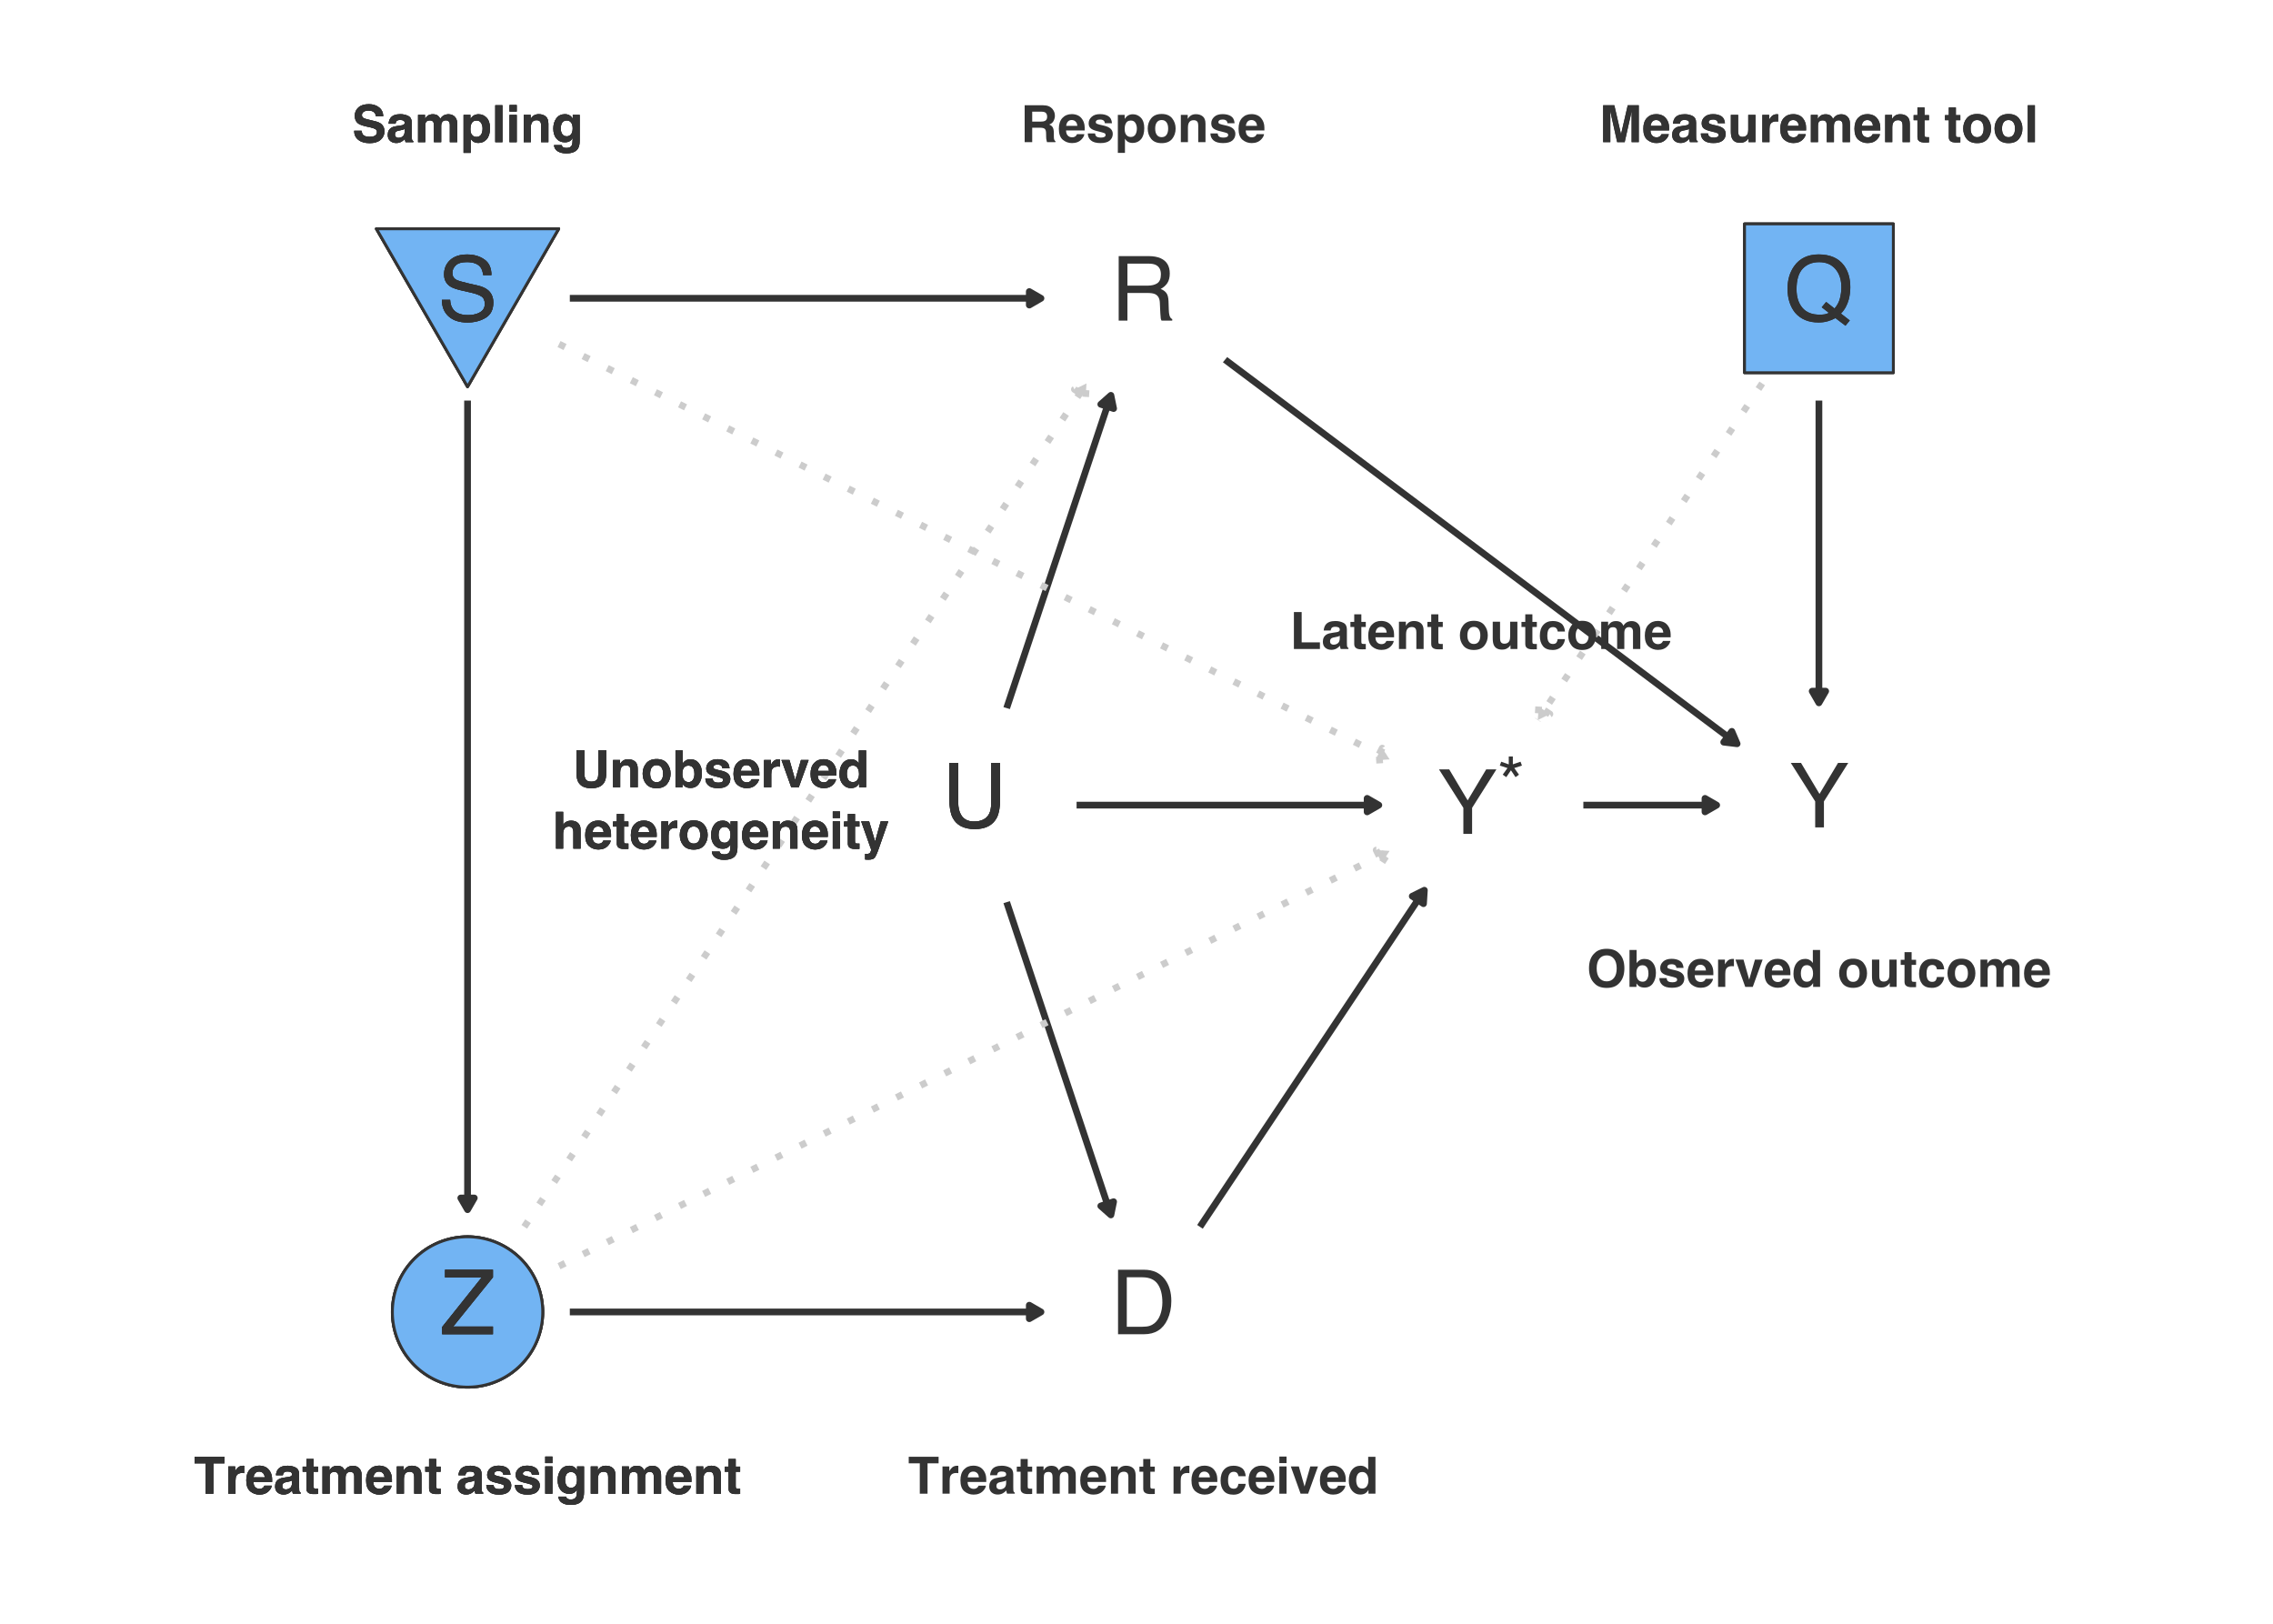 <?xml version="1.0" encoding="UTF-8"?>
<svg xmlns="http://www.w3.org/2000/svg" xmlns:xlink="http://www.w3.org/1999/xlink" width="504pt" height="360pt" viewBox="0 0 504 360" version="1.1">
<defs>
<g>
<symbol overflow="visible" id="glyph0-0">
<path style="stroke:none;" d="M 0.641 0 L 0.641 -14.297 L 11.984 -14.297 L 11.984 0 Z M 10.188 -1.797 L 10.188 -12.5 L 2.438 -12.5 L 2.438 -1.797 Z M 10.188 -1.797 "/>
</symbol>
<symbol overflow="visible" id="glyph0-1">
<path style="stroke:none;" d="M 7 -1.656 C 7.656 -1.656 8.195 -1.723 8.625 -1.859 C 9.375 -2.109 9.988 -2.594 10.469 -3.312 C 10.852 -3.895 11.129 -4.633 11.297 -5.531 C 11.391 -6.07 11.438 -6.57 11.438 -7.031 C 11.438 -8.801 11.082 -10.176 10.375 -11.156 C 9.676 -12.133 8.547 -12.625 6.984 -12.625 L 3.547 -12.625 L 3.547 -1.656 Z M 1.609 -14.297 L 7.391 -14.297 C 9.359 -14.297 10.883 -13.598 11.969 -12.203 C 12.938 -10.941 13.422 -9.328 13.422 -7.359 C 13.422 -5.848 13.133 -4.477 12.562 -3.25 C 11.551 -1.082 9.82 0 7.375 0 L 1.609 0 Z M 1.609 -14.297 "/>
</symbol>
<symbol overflow="visible" id="glyph0-2">
<path style="stroke:none;" d="M 14.594 -0.031 L 13.625 1.141 L 11.406 -0.547 C 10.875 -0.254 10.297 -0.02 9.672 0.156 C 9.055 0.332 8.383 0.422 7.656 0.422 C 5.438 0.422 3.695 -0.305 2.438 -1.766 C 1.332 -3.172 0.781 -4.941 0.781 -7.078 C 0.781 -9.004 1.258 -10.656 2.219 -12.031 C 3.445 -13.789 5.27 -14.672 7.688 -14.672 C 10.207 -14.672 12.07 -13.863 13.281 -12.25 C 14.227 -10.977 14.703 -9.359 14.703 -7.391 C 14.703 -6.473 14.594 -5.586 14.375 -4.734 C 14.031 -3.441 13.445 -2.383 12.625 -1.562 Z M 7.891 -1.312 C 8.285 -1.312 8.66 -1.336 9.016 -1.391 C 9.367 -1.453 9.676 -1.562 9.938 -1.719 L 8.359 -2.953 L 9.344 -4.141 L 11.203 -2.688 C 11.797 -3.363 12.195 -4.117 12.406 -4.953 C 12.613 -5.797 12.719 -6.598 12.719 -7.359 C 12.719 -9.047 12.281 -10.398 11.406 -11.422 C 10.531 -12.441 9.328 -12.953 7.797 -12.953 C 6.254 -12.953 5.031 -12.461 4.125 -11.484 C 3.227 -10.504 2.781 -8.992 2.781 -6.953 C 2.781 -5.234 3.211 -3.863 4.078 -2.844 C 4.941 -1.82 6.211 -1.312 7.891 -1.312 Z M 7.891 -1.312 "/>
</symbol>
<symbol overflow="visible" id="glyph0-3">
<path style="stroke:none;" d="M 8.156 -7.75 C 9.062 -7.75 9.781 -7.926 10.312 -8.281 C 10.844 -8.645 11.109 -9.301 11.109 -10.25 C 11.109 -11.27 10.738 -11.961 10 -12.328 C 9.602 -12.523 9.078 -12.625 8.422 -12.625 L 3.688 -12.625 L 3.688 -7.75 Z M 1.75 -14.297 L 8.359 -14.297 C 9.453 -14.297 10.352 -14.133 11.062 -13.812 C 12.406 -13.207 13.078 -12.082 13.078 -10.438 C 13.078 -9.582 12.898 -8.879 12.547 -8.328 C 12.191 -7.785 11.695 -7.348 11.062 -7.016 C 11.613 -6.797 12.031 -6.5 12.312 -6.125 C 12.602 -5.758 12.766 -5.16 12.797 -4.328 L 12.859 -2.406 C 12.879 -1.863 12.926 -1.461 13 -1.203 C 13.113 -0.742 13.32 -0.453 13.625 -0.328 L 13.625 0 L 11.25 0 C 11.176 -0.125 11.117 -0.281 11.078 -0.469 C 11.047 -0.664 11.016 -1.047 10.984 -1.609 L 10.875 -3.984 C 10.832 -4.922 10.484 -5.547 9.828 -5.859 C 9.461 -6.035 8.883 -6.125 8.094 -6.125 L 3.688 -6.125 L 3.688 0 L 1.75 0 Z M 1.75 -14.297 "/>
</symbol>
<symbol overflow="visible" id="glyph0-4">
<path style="stroke:none;" d="M 2.781 -4.609 C 2.82 -3.797 3.016 -3.141 3.359 -2.641 C 3.992 -1.691 5.125 -1.219 6.75 -1.219 C 7.477 -1.219 8.141 -1.32 8.734 -1.531 C 9.891 -1.926 10.469 -2.645 10.469 -3.688 C 10.469 -4.469 10.223 -5.02 9.734 -5.344 C 9.242 -5.676 8.473 -5.961 7.422 -6.203 L 5.484 -6.641 C 4.223 -6.922 3.328 -7.234 2.797 -7.578 C 1.891 -8.172 1.438 -9.062 1.438 -10.25 C 1.438 -11.531 1.879 -12.582 2.766 -13.406 C 3.66 -14.238 4.922 -14.656 6.547 -14.656 C 8.047 -14.656 9.316 -14.289 10.359 -13.562 C 11.41 -12.844 11.938 -11.688 11.938 -10.094 L 10.109 -10.094 C 10.016 -10.863 9.812 -11.453 9.5 -11.859 C 8.906 -12.598 7.898 -12.969 6.484 -12.969 C 5.348 -12.969 4.531 -12.727 4.031 -12.25 C 3.531 -11.77 3.281 -11.211 3.281 -10.578 C 3.281 -9.879 3.57 -9.367 4.156 -9.047 C 4.539 -8.836 5.406 -8.578 6.75 -8.266 L 8.75 -7.812 C 9.719 -7.594 10.461 -7.289 10.984 -6.906 C 11.898 -6.238 12.359 -5.27 12.359 -4 C 12.359 -2.414 11.781 -1.281 10.625 -0.594 C 9.477 0.082 8.141 0.422 6.609 0.422 C 4.836 0.422 3.445 -0.031 2.438 -0.938 C 1.438 -1.844 0.945 -3.066 0.969 -4.609 Z M 6.688 -14.672 Z M 6.688 -14.672 "/>
</symbol>
<symbol overflow="visible" id="glyph0-5">
<path style="stroke:none;" d="M 3.625 -14.297 L 3.625 -5.453 C 3.625 -4.422 3.816 -3.562 4.203 -2.875 C 4.773 -1.832 5.75 -1.312 7.125 -1.312 C 8.758 -1.312 9.875 -1.875 10.469 -3 C 10.781 -3.602 10.938 -4.422 10.938 -5.453 L 10.938 -14.297 L 12.906 -14.297 L 12.906 -6.266 C 12.906 -4.504 12.672 -3.148 12.203 -2.203 C 11.328 -0.484 9.688 0.375 7.281 0.375 C 4.863 0.375 3.223 -0.484 2.359 -2.203 C 1.891 -3.148 1.656 -4.504 1.656 -6.266 L 1.656 -14.297 Z M 7.281 -14.297 Z M 7.281 -14.297 "/>
</symbol>
<symbol overflow="visible" id="glyph0-6">
<path style="stroke:none;" d="M 0.406 -14.297 L 2.672 -14.297 L 6.766 -7.422 L 10.875 -14.297 L 13.141 -14.297 L 7.75 -5.766 L 7.75 0 L 5.812 0 L 5.812 -5.766 Z M 6.797 -14.297 Z M 6.797 -14.297 "/>
</symbol>
<symbol overflow="visible" id="glyph0-7">
<path style="stroke:none;" d="M 0.453 -1.609 L 9.219 -12.594 L 1.094 -12.594 L 1.094 -14.297 L 11.719 -14.297 L 11.719 -12.625 L 2.906 -1.703 L 11.719 -1.703 L 11.719 0 L 0.453 0 Z M 6.406 -14.297 Z M 6.406 -14.297 "/>
</symbol>
<symbol overflow="visible" id="glyph1-0">
<path style="stroke:none;" d="M 0.516 0 L 0.516 -11.438 L 9.594 -11.438 L 9.594 0 Z M 8.156 -1.438 L 8.156 -10 L 1.953 -10 L 1.953 -1.438 Z M 8.156 -1.438 "/>
</symbol>
<symbol overflow="visible" id="glyph1-1">
<path style="stroke:none;" d="M 3.5 -11.438 L 3.5 -9.703 L 5.203 -10.281 L 5.516 -9.422 L 3.812 -8.875 L 4.859 -7.406 L 4.094 -6.859 L 3.078 -8.375 L 2.047 -6.859 L 1.25 -7.406 L 2.312 -8.875 L 0.609 -9.422 L 0.922 -10.281 L 2.594 -9.688 L 2.594 -11.438 Z M 3.5 -11.438 "/>
</symbol>
<symbol overflow="visible" id="glyph2-0">
<path style="stroke:none;" d="M 0.859 0 L 0.859 -8.188 L 7.453 -8.188 L 7.453 0 Z M 6.422 -1.016 L 6.422 -7.172 L 1.875 -7.172 L 1.875 -1.016 Z M 6.422 -1.016 "/>
</symbol>
<symbol overflow="visible" id="glyph2-1">
<path style="stroke:none;" d="M 6.812 -8.188 L 6.812 -6.734 L 4.359 -6.734 L 4.359 0 L 2.641 0 L 2.641 -6.734 L 0.188 -6.734 L 0.188 -8.188 Z M 6.812 -8.188 "/>
</symbol>
<symbol overflow="visible" id="glyph2-2">
<path style="stroke:none;" d="M 4.031 -6.203 C 4.062 -6.203 4.082 -6.195 4.094 -6.188 C 4.113 -6.188 4.16 -6.188 4.234 -6.188 L 4.234 -4.562 C 4.141 -4.57 4.051 -4.578 3.969 -4.578 C 3.895 -4.586 3.832 -4.594 3.781 -4.594 C 3.145 -4.594 2.719 -4.383 2.5 -3.969 C 2.375 -3.738 2.312 -3.379 2.312 -2.891 L 2.312 0 L 0.719 0 L 0.719 -6.047 L 2.234 -6.047 L 2.234 -5 C 2.473 -5.406 2.688 -5.68 2.875 -5.828 C 3.164 -6.078 3.551 -6.203 4.031 -6.203 Z M 4.031 -6.203 "/>
</symbol>
<symbol overflow="visible" id="glyph2-3">
<path style="stroke:none;" d="M 3.125 -4.906 C 2.758 -4.906 2.473 -4.789 2.266 -4.562 C 2.066 -4.332 1.941 -4.02 1.891 -3.625 L 4.359 -3.625 C 4.328 -4.051 4.195 -4.367 3.969 -4.578 C 3.738 -4.797 3.457 -4.906 3.125 -4.906 Z M 3.125 -6.219 C 3.625 -6.219 4.078 -6.125 4.484 -5.938 C 4.891 -5.75 5.223 -5.445 5.484 -5.031 C 5.723 -4.676 5.879 -4.258 5.953 -3.781 C 5.992 -3.508 6.008 -3.113 6 -2.594 L 1.859 -2.594 C 1.879 -1.977 2.066 -1.551 2.422 -1.312 C 2.641 -1.156 2.906 -1.078 3.219 -1.078 C 3.539 -1.078 3.805 -1.172 4.016 -1.359 C 4.117 -1.461 4.211 -1.602 4.297 -1.781 L 5.922 -1.781 C 5.879 -1.414 5.691 -1.051 5.359 -0.688 C 4.836 -0.094 4.113 0.203 3.188 0.203 C 2.414 0.203 1.734 -0.039 1.141 -0.531 C 0.555 -1.031 0.266 -1.844 0.266 -2.969 C 0.266 -4.008 0.531 -4.812 1.062 -5.375 C 1.594 -5.938 2.281 -6.219 3.125 -6.219 Z M 3.234 -6.219 Z M 3.234 -6.219 "/>
</symbol>
<symbol overflow="visible" id="glyph2-4">
<path style="stroke:none;" d="M 4.078 -2.938 C 3.973 -2.875 3.867 -2.82 3.766 -2.781 C 3.672 -2.75 3.535 -2.719 3.359 -2.688 L 3 -2.609 C 2.664 -2.555 2.426 -2.488 2.281 -2.406 C 2.039 -2.258 1.922 -2.035 1.922 -1.734 C 1.922 -1.461 1.992 -1.266 2.141 -1.141 C 2.285 -1.016 2.469 -0.953 2.688 -0.953 C 3.031 -0.953 3.344 -1.051 3.625 -1.25 C 3.914 -1.457 4.066 -1.828 4.078 -2.359 Z M 3.109 -3.688 C 3.41 -3.719 3.625 -3.766 3.75 -3.828 C 3.969 -3.922 4.078 -4.066 4.078 -4.266 C 4.078 -4.516 3.988 -4.688 3.812 -4.781 C 3.645 -4.875 3.395 -4.922 3.062 -4.922 C 2.688 -4.922 2.422 -4.832 2.266 -4.656 C 2.16 -4.508 2.086 -4.32 2.047 -4.094 L 0.516 -4.094 C 0.555 -4.625 0.707 -5.062 0.969 -5.406 C 1.383 -5.938 2.102 -6.203 3.125 -6.203 C 3.781 -6.203 4.367 -6.066 4.891 -5.797 C 5.398 -5.535 5.656 -5.039 5.656 -4.312 L 5.656 -1.531 C 5.656 -1.344 5.66 -1.113 5.672 -0.844 C 5.68 -0.633 5.711 -0.492 5.766 -0.422 C 5.816 -0.348 5.895 -0.285 6 -0.234 L 6 0 L 4.281 0 C 4.227 -0.125 4.191 -0.238 4.172 -0.344 C 4.16 -0.445 4.145 -0.57 4.125 -0.719 C 3.906 -0.477 3.656 -0.273 3.375 -0.109 C 3.031 0.086 2.645 0.188 2.219 0.188 C 1.676 0.188 1.223 0.031 0.859 -0.281 C 0.504 -0.594 0.328 -1.035 0.328 -1.609 C 0.328 -2.359 0.613 -2.898 1.188 -3.234 C 1.5 -3.41 1.961 -3.535 2.578 -3.609 Z M 3.203 -6.219 Z M 3.203 -6.219 "/>
</symbol>
<symbol overflow="visible" id="glyph2-5">
<path style="stroke:none;" d="M 0.109 -4.875 L 0.109 -6 L 0.953 -6 L 0.953 -7.688 L 2.531 -7.688 L 2.531 -6 L 3.516 -6 L 3.516 -4.875 L 2.531 -4.875 L 2.531 -1.672 C 2.531 -1.422 2.562 -1.266 2.625 -1.203 C 2.688 -1.141 2.879 -1.109 3.203 -1.109 C 3.242 -1.109 3.289 -1.109 3.344 -1.109 C 3.406 -1.117 3.461 -1.125 3.516 -1.125 L 3.516 0.062 L 2.766 0.078 C 2.016 0.109 1.504 -0.02 1.234 -0.312 C 1.047 -0.488 0.953 -0.766 0.953 -1.141 L 0.953 -4.875 Z M 0.109 -4.875 "/>
</symbol>
<symbol overflow="visible" id="glyph2-6">
<path style="stroke:none;" d="M 7.5 -6.188 C 7.77 -6.188 8.035 -6.133 8.297 -6.031 C 8.555 -5.926 8.789 -5.742 9 -5.484 C 9.164 -5.273 9.281 -5.016 9.344 -4.703 C 9.375 -4.504 9.391 -4.207 9.391 -3.812 L 9.391 0 L 7.766 0 L 7.766 -3.859 C 7.766 -4.086 7.727 -4.273 7.656 -4.422 C 7.508 -4.703 7.25 -4.844 6.875 -4.844 C 6.438 -4.844 6.133 -4.66 5.969 -4.297 C 5.883 -4.109 5.844 -3.879 5.844 -3.609 L 5.844 0 L 4.25 0 L 4.25 -3.609 C 4.25 -3.961 4.211 -4.223 4.141 -4.391 C 4.004 -4.68 3.742 -4.828 3.359 -4.828 C 2.898 -4.828 2.594 -4.68 2.438 -4.391 C 2.352 -4.223 2.312 -3.973 2.312 -3.641 L 2.312 0 L 0.719 0 L 0.719 -6.047 L 2.25 -6.047 L 2.25 -5.156 C 2.445 -5.469 2.633 -5.691 2.812 -5.828 C 3.113 -6.066 3.508 -6.188 4 -6.188 C 4.457 -6.188 4.832 -6.082 5.125 -5.875 C 5.352 -5.688 5.523 -5.445 5.641 -5.156 C 5.848 -5.508 6.109 -5.77 6.422 -5.938 C 6.742 -6.102 7.102 -6.188 7.5 -6.188 Z M 7.5 -6.188 "/>
</symbol>
<symbol overflow="visible" id="glyph2-7">
<path style="stroke:none;" d="M 4.094 -6.203 C 4.719 -6.203 5.227 -6.035 5.625 -5.703 C 6.02 -5.379 6.219 -4.836 6.219 -4.078 L 6.219 0 L 4.609 0 L 4.609 -3.688 C 4.609 -4 4.566 -4.242 4.484 -4.422 C 4.328 -4.723 4.031 -4.875 3.594 -4.875 C 3.051 -4.875 2.68 -4.648 2.484 -4.203 C 2.379 -3.961 2.328 -3.656 2.328 -3.281 L 2.328 0 L 0.75 0 L 0.75 -6.047 L 2.281 -6.047 L 2.281 -5.156 C 2.477 -5.469 2.672 -5.691 2.859 -5.828 C 3.18 -6.078 3.594 -6.203 4.094 -6.203 Z M 3.516 -6.219 Z M 3.516 -6.219 "/>
</symbol>
<symbol overflow="visible" id="glyph2-8">
<path style="stroke:none;" d="M 4.359 -3.875 C 4.328 -4.102 4.25 -4.312 4.125 -4.5 C 3.945 -4.738 3.672 -4.859 3.297 -4.859 C 2.766 -4.859 2.398 -4.594 2.203 -4.062 C 2.098 -3.781 2.047 -3.406 2.047 -2.938 C 2.047 -2.5 2.098 -2.145 2.203 -1.875 C 2.391 -1.363 2.742 -1.109 3.266 -1.109 C 3.641 -1.109 3.906 -1.207 4.062 -1.406 C 4.219 -1.613 4.312 -1.875 4.344 -2.188 L 5.953 -2.188 C 5.922 -1.707 5.75 -1.254 5.438 -0.828 C 4.938 -0.129 4.203 0.219 3.234 0.219 C 2.254 0.219 1.535 -0.066 1.078 -0.641 C 0.617 -1.223 0.391 -1.977 0.391 -2.906 C 0.391 -3.945 0.645 -4.754 1.156 -5.328 C 1.664 -5.91 2.363 -6.203 3.25 -6.203 C 4.008 -6.203 4.629 -6.031 5.109 -5.688 C 5.598 -5.344 5.883 -4.738 5.969 -3.875 Z M 3.281 -6.219 Z M 3.281 -6.219 "/>
</symbol>
<symbol overflow="visible" id="glyph2-9">
<path style="stroke:none;" d="M 2.359 -6.781 L 0.766 -6.781 L 0.766 -8.234 L 2.359 -8.234 Z M 0.766 -6.047 L 2.359 -6.047 L 2.359 0 L 0.766 0 Z M 0.766 -6.047 "/>
</symbol>
<symbol overflow="visible" id="glyph2-10">
<path style="stroke:none;" d="M 4.469 -6.047 L 6.172 -6.047 L 3.984 0 L 2.312 0 L 0.141 -6.047 L 1.922 -6.047 L 3.188 -1.594 Z M 4.469 -6.047 "/>
</symbol>
<symbol overflow="visible" id="glyph2-11">
<path style="stroke:none;" d="M 2.969 -6.203 C 3.332 -6.203 3.656 -6.117 3.938 -5.953 C 4.227 -5.797 4.461 -5.57 4.641 -5.281 L 4.641 -8.172 L 6.25 -8.172 L 6.25 0 L 4.703 0 L 4.703 -0.844 C 4.484 -0.477 4.227 -0.211 3.938 -0.047 C 3.645 0.109 3.285 0.188 2.859 0.188 C 2.148 0.188 1.551 -0.098 1.062 -0.672 C 0.582 -1.242 0.344 -1.977 0.344 -2.875 C 0.344 -3.906 0.582 -4.719 1.062 -5.312 C 1.539 -5.906 2.176 -6.203 2.969 -6.203 Z M 3.312 -1.141 C 3.758 -1.141 4.098 -1.305 4.328 -1.641 C 4.566 -1.973 4.688 -2.406 4.688 -2.938 C 4.688 -3.676 4.5 -4.207 4.125 -4.531 C 3.895 -4.719 3.629 -4.812 3.328 -4.812 C 2.859 -4.812 2.516 -4.633 2.297 -4.281 C 2.086 -3.938 1.984 -3.504 1.984 -2.984 C 1.984 -2.43 2.094 -1.984 2.312 -1.641 C 2.531 -1.305 2.863 -1.141 3.312 -1.141 Z M 3.312 -1.141 "/>
</symbol>
<symbol overflow="visible" id="glyph2-12">
<path style="stroke:none;" d="M 6.297 -8.188 L 8.75 -8.188 L 8.75 0 L 7.156 0 L 7.156 -5.531 C 7.156 -5.695 7.156 -5.922 7.156 -6.203 C 7.164 -6.492 7.172 -6.719 7.172 -6.875 L 5.625 0 L 3.953 0 L 2.422 -6.875 C 2.422 -6.719 2.422 -6.492 2.422 -6.203 C 2.43 -5.922 2.438 -5.695 2.438 -5.531 L 2.438 0 L 0.844 0 L 0.844 -8.188 L 3.328 -8.188 L 4.812 -1.75 Z M 6.297 -8.188 "/>
</symbol>
<symbol overflow="visible" id="glyph2-13">
<path style="stroke:none;" d="M 1.969 -1.938 C 2 -1.656 2.07 -1.453 2.188 -1.328 C 2.383 -1.117 2.75 -1.016 3.281 -1.016 C 3.594 -1.016 3.836 -1.062 4.016 -1.156 C 4.203 -1.25 4.297 -1.391 4.297 -1.578 C 4.297 -1.754 4.223 -1.891 4.078 -1.984 C 3.922 -2.066 3.367 -2.223 2.422 -2.453 C 1.734 -2.617 1.25 -2.832 0.969 -3.094 C 0.688 -3.344 0.547 -3.707 0.547 -4.188 C 0.547 -4.738 0.766 -5.211 1.203 -5.609 C 1.641 -6.016 2.258 -6.219 3.062 -6.219 C 3.812 -6.219 4.426 -6.066 4.906 -5.766 C 5.383 -5.473 5.656 -4.953 5.719 -4.203 L 4.141 -4.203 C 4.117 -4.41 4.062 -4.57 3.969 -4.688 C 3.789 -4.906 3.492 -5.016 3.078 -5.016 C 2.734 -5.016 2.488 -4.957 2.344 -4.844 C 2.195 -4.738 2.125 -4.617 2.125 -4.484 C 2.125 -4.297 2.203 -4.16 2.359 -4.078 C 2.516 -3.992 3.066 -3.848 4.016 -3.641 C 4.641 -3.492 5.109 -3.27 5.422 -2.969 C 5.734 -2.664 5.891 -2.285 5.891 -1.828 C 5.891 -1.234 5.664 -0.742 5.219 -0.359 C 4.77 0.016 4.082 0.203 3.156 0.203 C 2.207 0.203 1.504 0.004 1.047 -0.391 C 0.586 -0.797 0.359 -1.312 0.359 -1.938 Z M 3.188 -6.219 Z M 3.188 -6.219 "/>
</symbol>
<symbol overflow="visible" id="glyph2-14">
<path style="stroke:none;" d="M 2.312 -6.047 L 2.312 -2.406 C 2.312 -2.062 2.352 -1.801 2.438 -1.625 C 2.582 -1.32 2.863 -1.172 3.281 -1.172 C 3.82 -1.172 4.195 -1.391 4.406 -1.828 C 4.5 -2.055 4.547 -2.367 4.547 -2.766 L 4.547 -6.047 L 6.156 -6.047 L 6.156 0 L 4.625 0 L 4.625 -0.859 C 4.602 -0.836 4.562 -0.781 4.5 -0.688 C 4.445 -0.594 4.379 -0.508 4.297 -0.438 C 4.047 -0.219 3.805 -0.066 3.578 0.016 C 3.348 0.098 3.078 0.141 2.766 0.141 C 1.867 0.141 1.266 -0.18 0.953 -0.828 C 0.773 -1.18 0.688 -1.707 0.688 -2.406 L 0.688 -6.047 Z M 3.422 -6.219 Z M 3.422 -6.219 "/>
</symbol>
<symbol overflow="visible" id="glyph2-15">
<path style="stroke:none;" d="M 3.453 -1.109 C 3.922 -1.109 4.273 -1.273 4.516 -1.609 C 4.766 -1.941 4.891 -2.41 4.891 -3.016 C 4.891 -3.617 4.766 -4.082 4.516 -4.406 C 4.273 -4.738 3.922 -4.906 3.453 -4.906 C 2.992 -4.906 2.641 -4.738 2.391 -4.406 C 2.141 -4.082 2.016 -3.617 2.016 -3.016 C 2.016 -2.41 2.141 -1.941 2.391 -1.609 C 2.641 -1.273 2.992 -1.109 3.453 -1.109 Z M 6.547 -3.016 C 6.547 -2.129 6.289 -1.367 5.781 -0.734 C 5.27 -0.098 4.492 0.219 3.453 0.219 C 2.422 0.219 1.645 -0.098 1.125 -0.734 C 0.613 -1.367 0.359 -2.129 0.359 -3.016 C 0.359 -3.891 0.613 -4.645 1.125 -5.281 C 1.645 -5.926 2.422 -6.25 3.453 -6.25 C 4.492 -6.25 5.27 -5.926 5.781 -5.281 C 6.289 -4.645 6.547 -3.891 6.547 -3.016 Z M 3.453 -6.219 Z M 3.453 -6.219 "/>
</symbol>
<symbol overflow="visible" id="glyph2-16">
<path style="stroke:none;" d="M 2.359 0 L 0.766 0 L 0.766 -8.188 L 2.359 -8.188 Z M 2.359 0 "/>
</symbol>
<symbol overflow="visible" id="glyph2-17">
<path style="stroke:none;" d="M 2.578 -6.766 L 2.578 -4.562 L 4.516 -4.562 C 4.898 -4.562 5.188 -4.609 5.375 -4.703 C 5.719 -4.859 5.891 -5.164 5.891 -5.625 C 5.891 -6.113 5.727 -6.445 5.406 -6.625 C 5.219 -6.719 4.938 -6.766 4.562 -6.766 Z M 4.922 -8.188 C 5.492 -8.176 5.93 -8.102 6.234 -7.969 C 6.547 -7.844 6.812 -7.656 7.031 -7.406 C 7.207 -7.195 7.348 -6.969 7.453 -6.719 C 7.555 -6.469 7.609 -6.18 7.609 -5.859 C 7.609 -5.461 7.508 -5.078 7.312 -4.703 C 7.113 -4.328 6.789 -4.062 6.344 -3.906 C 6.719 -3.758 6.984 -3.547 7.141 -3.266 C 7.297 -2.984 7.375 -2.555 7.375 -1.984 L 7.375 -1.438 C 7.375 -1.062 7.391 -0.805 7.422 -0.672 C 7.473 -0.461 7.578 -0.305 7.734 -0.203 L 7.734 0 L 5.859 0 C 5.805 -0.176 5.77 -0.32 5.75 -0.438 C 5.695 -0.664 5.672 -0.898 5.672 -1.141 L 5.656 -1.906 C 5.656 -2.426 5.562 -2.77 5.375 -2.938 C 5.188 -3.113 4.844 -3.203 4.344 -3.203 L 2.578 -3.203 L 2.578 0 L 0.906 0 L 0.906 -8.188 Z M 4.922 -8.188 "/>
</symbol>
<symbol overflow="visible" id="glyph2-18">
<path style="stroke:none;" d="M 4.906 -3.031 C 4.906 -3.5 4.797 -3.91 4.578 -4.266 C 4.367 -4.617 4.031 -4.797 3.562 -4.797 C 2.977 -4.797 2.582 -4.523 2.375 -3.984 C 2.258 -3.703 2.203 -3.336 2.203 -2.891 C 2.203 -2.18 2.391 -1.688 2.766 -1.406 C 2.984 -1.238 3.25 -1.156 3.562 -1.156 C 4 -1.156 4.332 -1.32 4.562 -1.656 C 4.789 -2 4.906 -2.457 4.906 -3.031 Z M 4.016 -6.188 C 4.723 -6.188 5.32 -5.926 5.812 -5.406 C 6.301 -4.883 6.547 -4.117 6.547 -3.109 C 6.547 -2.035 6.305 -1.219 5.828 -0.656 C 5.348 -0.102 4.727 0.172 3.969 0.172 C 3.488 0.172 3.086 0.051 2.766 -0.188 C 2.598 -0.32 2.43 -0.516 2.266 -0.766 L 2.266 2.375 L 0.688 2.375 L 0.688 -6.047 L 2.203 -6.047 L 2.203 -5.156 C 2.379 -5.414 2.562 -5.625 2.75 -5.781 C 3.102 -6.051 3.523 -6.188 4.016 -6.188 Z M 4.016 -6.188 "/>
</symbol>
<symbol overflow="visible" id="glyph2-19">
<path style="stroke:none;" d="M 2.109 -2.531 C 2.16 -2.156 2.258 -1.875 2.406 -1.688 C 2.688 -1.352 3.164 -1.188 3.844 -1.188 C 4.238 -1.188 4.566 -1.227 4.828 -1.312 C 5.297 -1.488 5.531 -1.805 5.531 -2.266 C 5.531 -2.535 5.414 -2.742 5.188 -2.891 C 4.945 -3.035 4.57 -3.164 4.062 -3.281 L 3.203 -3.469 C 2.348 -3.664 1.758 -3.875 1.438 -4.094 C 0.883 -4.477 0.609 -5.07 0.609 -5.875 C 0.609 -6.602 0.875 -7.207 1.406 -7.688 C 1.938 -8.176 2.719 -8.422 3.75 -8.422 C 4.613 -8.422 5.348 -8.191 5.953 -7.734 C 6.566 -7.273 6.891 -6.613 6.922 -5.75 L 5.281 -5.75 C 5.25 -6.238 5.031 -6.586 4.625 -6.797 C 4.363 -6.93 4.035 -7 3.641 -7 C 3.203 -7 2.848 -6.91 2.578 -6.734 C 2.316 -6.555 2.188 -6.312 2.188 -6 C 2.188 -5.695 2.316 -5.477 2.578 -5.344 C 2.742 -5.238 3.098 -5.125 3.641 -5 L 5.047 -4.656 C 5.672 -4.508 6.141 -4.312 6.453 -4.062 C 6.941 -3.676 7.188 -3.117 7.188 -2.391 C 7.188 -1.641 6.898 -1.016 6.328 -0.516 C 5.754 -0.023 4.945 0.219 3.906 0.219 C 2.844 0.219 2.004 -0.023 1.391 -0.516 C 0.773 -1.004 0.469 -1.676 0.469 -2.531 Z M 3.766 -8.438 Z M 3.766 -8.438 "/>
</symbol>
<symbol overflow="visible" id="glyph2-20">
<path style="stroke:none;" d="M 3.344 -1.297 C 3.707 -1.297 4.016 -1.438 4.266 -1.719 C 4.523 -2 4.656 -2.445 4.656 -3.062 C 4.656 -3.633 4.535 -4.066 4.297 -4.359 C 4.055 -4.66 3.734 -4.812 3.328 -4.812 C 2.766 -4.812 2.379 -4.551 2.172 -4.031 C 2.055 -3.75 2 -3.406 2 -3 C 2 -2.656 2.062 -2.344 2.188 -2.062 C 2.395 -1.551 2.781 -1.297 3.344 -1.297 Z M 2.938 -6.203 C 3.25 -6.203 3.516 -6.156 3.734 -6.062 C 4.117 -5.906 4.43 -5.613 4.672 -5.188 L 4.672 -6.047 L 6.203 -6.047 L 6.203 -0.312 C 6.203 0.469 6.07 1.055 5.812 1.453 C 5.363 2.141 4.5 2.484 3.219 2.484 C 2.445 2.484 1.816 2.328 1.328 2.016 C 0.836 1.711 0.566 1.258 0.516 0.656 L 2.234 0.656 C 2.273 0.844 2.348 0.977 2.453 1.062 C 2.617 1.207 2.906 1.281 3.312 1.281 C 3.883 1.281 4.266 1.086 4.453 0.703 C 4.578 0.461 4.641 0.051 4.641 -0.531 L 4.641 -0.922 C 4.492 -0.66 4.332 -0.461 4.156 -0.328 C 3.844 -0.086 3.43 0.031 2.922 0.031 C 2.148 0.031 1.531 -0.238 1.062 -0.781 C 0.594 -1.332 0.359 -2.078 0.359 -3.016 C 0.359 -3.91 0.582 -4.664 1.031 -5.281 C 1.477 -5.895 2.113 -6.203 2.938 -6.203 Z M 3.453 -6.219 Z M 3.453 -6.219 "/>
</symbol>
<symbol overflow="visible" id="glyph2-21">
<path style="stroke:none;" d="M 0.859 -8.188 L 2.609 -8.188 L 2.609 -3.156 C 2.609 -2.594 2.676 -2.18 2.812 -1.922 C 3.008 -1.461 3.457 -1.234 4.156 -1.234 C 4.852 -1.234 5.305 -1.461 5.516 -1.922 C 5.641 -2.18 5.703 -2.594 5.703 -3.156 L 5.703 -8.188 L 7.453 -8.188 L 7.453 -3.156 C 7.453 -2.281 7.316 -1.602 7.047 -1.125 C 6.535 -0.227 5.57 0.219 4.156 0.219 C 2.738 0.219 1.773 -0.227 1.266 -1.125 C 0.992 -1.602 0.859 -2.281 0.859 -3.156 Z M 4.156 -8.188 Z M 4.156 -8.188 "/>
</symbol>
<symbol overflow="visible" id="glyph2-22">
<path style="stroke:none;" d="M 4.016 -6.188 C 4.805 -6.188 5.426 -5.898 5.875 -5.328 C 6.32 -4.754 6.547 -4.016 6.547 -3.109 C 6.547 -2.16 6.32 -1.379 5.875 -0.766 C 5.438 -0.148 4.82 0.156 4.031 0.156 C 3.531 0.156 3.129 0.055 2.828 -0.141 C 2.641 -0.254 2.441 -0.461 2.234 -0.766 L 2.234 0 L 0.688 0 L 0.688 -8.172 L 2.266 -8.172 L 2.266 -5.266 C 2.461 -5.547 2.68 -5.758 2.922 -5.906 C 3.203 -6.094 3.566 -6.188 4.016 -6.188 Z M 3.609 -1.141 C 4.016 -1.141 4.328 -1.305 4.547 -1.641 C 4.773 -1.973 4.891 -2.406 4.891 -2.938 C 4.891 -3.363 4.836 -3.719 4.734 -4 C 4.516 -4.531 4.125 -4.797 3.562 -4.797 C 2.988 -4.797 2.594 -4.535 2.375 -4.016 C 2.258 -3.742 2.203 -3.383 2.203 -2.938 C 2.203 -2.426 2.316 -2 2.547 -1.656 C 2.785 -1.312 3.141 -1.141 3.609 -1.141 Z M 3.609 -1.141 "/>
</symbol>
<symbol overflow="visible" id="glyph2-23">
<path style="stroke:none;" d="M 4.078 -6.203 C 4.453 -6.203 4.789 -6.141 5.094 -6.016 C 5.395 -5.891 5.645 -5.691 5.844 -5.422 C 6.008 -5.191 6.109 -4.957 6.141 -4.719 C 6.18 -4.477 6.203 -4.094 6.203 -3.562 L 6.203 0 L 4.594 0 L 4.594 -3.688 C 4.594 -4.008 4.535 -4.27 4.422 -4.469 C 4.273 -4.75 4.004 -4.891 3.609 -4.891 C 3.191 -4.891 2.875 -4.75 2.656 -4.469 C 2.438 -4.188 2.328 -3.789 2.328 -3.281 L 2.328 0 L 0.75 0 L 0.75 -8.156 L 2.328 -8.156 L 2.328 -5.266 C 2.555 -5.617 2.82 -5.863 3.125 -6 C 3.426 -6.133 3.742 -6.203 4.078 -6.203 Z M 4.078 -6.203 "/>
</symbol>
<symbol overflow="visible" id="glyph2-24">
<path style="stroke:none;" d="M 0.984 1.156 L 1.188 1.172 C 1.344 1.18 1.488 1.176 1.625 1.156 C 1.77 1.133 1.891 1.094 1.984 1.031 C 2.078 0.969 2.16 0.832 2.234 0.625 C 2.316 0.426 2.352 0.305 2.344 0.266 L 0.109 -6.047 L 1.875 -6.047 L 3.203 -1.594 L 4.453 -6.047 L 6.125 -6.047 L 4.047 -0.094 C 3.648 1.051 3.332 1.758 3.094 2.031 C 2.863 2.312 2.398 2.453 1.703 2.453 C 1.566 2.453 1.453 2.445 1.359 2.438 C 1.273 2.438 1.148 2.43 0.984 2.422 Z M 3.125 -6.219 Z M 3.125 -6.219 "/>
</symbol>
<symbol overflow="visible" id="glyph2-25">
<path style="stroke:none;" d="M 0.859 -8.188 L 2.578 -8.188 L 2.578 -1.469 L 6.625 -1.469 L 6.625 0 L 0.859 0 Z M 0.859 -8.188 "/>
</symbol>
<symbol overflow="visible" id="glyph2-26">
<path style="stroke:none;" d="M 4.484 -1.219 C 5.16 -1.219 5.695 -1.469 6.094 -1.969 C 6.5 -2.469 6.703 -3.18 6.703 -4.109 C 6.703 -5.023 6.5 -5.734 6.094 -6.234 C 5.695 -6.734 5.16 -6.984 4.484 -6.984 C 3.805 -6.984 3.266 -6.734 2.859 -6.234 C 2.461 -5.734 2.266 -5.023 2.266 -4.109 C 2.266 -3.18 2.461 -2.469 2.859 -1.969 C 3.266 -1.469 3.805 -1.219 4.484 -1.219 Z M 8.406 -4.109 C 8.406 -2.641 7.992 -1.516 7.172 -0.734 C 6.555 -0.086 5.66 0.234 4.484 0.234 C 3.316 0.234 2.426 -0.086 1.812 -0.734 C 0.977 -1.516 0.562 -2.641 0.562 -4.109 C 0.562 -5.609 0.977 -6.734 1.812 -7.484 C 2.426 -8.117 3.316 -8.438 4.484 -8.438 C 5.66 -8.438 6.555 -8.117 7.172 -7.484 C 7.992 -6.734 8.406 -5.609 8.406 -4.109 Z M 4.484 -8.438 Z M 4.484 -8.438 "/>
</symbol>
</g>
</defs>
<g id="surface864">
<rect x="0" y="0" width="504" height="360" style="fill:rgb(100%,100%,100%);fill-opacity:1;stroke:none;"/>
<path style="fill:none;stroke-width:1.494;stroke-linecap:butt;stroke-linejoin:round;stroke:rgb(20%,20%,20%);stroke-opacity:1;stroke-miterlimit:1;" d="M 266.074 272.004 L 266.359 271.578 L 267.113 270.441 L 267.871 269.309 L 268.629 268.172 L 269.387 267.039 L 270.141 265.902 L 270.898 264.77 L 271.656 263.633 L 272.41 262.496 L 273.168 261.363 L 273.926 260.227 L 274.68 259.094 L 275.438 257.957 L 276.195 256.824 L 276.953 255.688 L 277.707 254.551 L 278.465 253.418 L 279.223 252.281 L 279.977 251.148 L 280.734 250.012 L 281.492 248.879 L 282.25 247.742 L 283.004 246.605 L 283.762 245.473 L 284.52 244.336 L 285.273 243.203 L 286.031 242.066 L 286.789 240.934 L 287.547 239.797 L 288.301 238.664 L 289.816 236.391 L 290.57 235.258 L 291.328 234.121 L 292.086 232.988 L 292.844 231.852 L 293.598 230.719 L 295.113 228.445 L 295.867 227.312 L 296.625 226.176 L 297.383 225.043 L 298.141 223.906 L 298.895 222.773 L 300.41 220.5 L 301.164 219.367 L 301.922 218.23 L 302.68 217.098 L 303.438 215.961 L 304.191 214.828 L 305.707 212.555 L 306.461 211.422 L 307.219 210.285 L 307.977 209.152 L 308.734 208.016 L 309.488 206.883 L 311.004 204.609 L 311.758 203.477 L 312.516 202.34 L 313.273 201.207 L 314.031 200.07 L 314.785 198.938 L 315.543 197.801 L 315.828 197.375 "/>
<path style="fill-rule:nonzero;fill:rgb(20%,20%,20%);fill-opacity:1;stroke-width:1.494;stroke-linecap:butt;stroke-linejoin:round;stroke:rgb(20%,20%,20%);stroke-opacity:1;stroke-miterlimit:1;" d="M 315.637 200.355 L 315.828 197.375 L 313.148 198.699 Z M 315.637 200.355 "/>
<path style="fill:none;stroke-width:1.494;stroke-linecap:butt;stroke-linejoin:round;stroke:rgb(20%,20%,20%);stroke-opacity:1;stroke-miterlimit:1;" d="M 403.316 88.816 L 403.316 155.828 "/>
<path style="fill-rule:nonzero;fill:rgb(20%,20%,20%);fill-opacity:1;stroke-width:1.494;stroke-linecap:butt;stroke-linejoin:round;stroke:rgb(20%,20%,20%);stroke-opacity:1;stroke-miterlimit:1;" d="M 401.824 153.238 L 403.316 155.828 L 404.812 153.238 Z M 401.824 153.238 "/>
<path style="fill:none;stroke-width:1.494;stroke-linecap:butt;stroke-linejoin:round;stroke:rgb(20%,20%,20%);stroke-opacity:1;stroke-miterlimit:1;" d="M 271.637 79.742 L 271.656 79.758 L 273.168 80.895 L 274.68 82.027 L 276.195 83.164 L 277.707 84.297 L 279.223 85.434 L 280.734 86.566 L 282.25 87.703 L 283.762 88.84 L 285.273 89.973 L 286.789 91.109 L 288.301 92.242 L 289.816 93.379 L 291.328 94.512 L 292.844 95.648 L 294.355 96.785 L 295.867 97.918 L 297.383 99.055 L 298.895 100.188 L 300.41 101.324 L 301.922 102.457 L 303.438 103.594 L 304.949 104.73 L 306.461 105.863 L 307.977 107 L 309.488 108.133 L 311.004 109.27 L 312.516 110.402 L 314.031 111.539 L 315.543 112.676 L 317.055 113.809 L 318.57 114.945 L 320.082 116.078 L 321.598 117.215 L 323.109 118.348 L 324.621 119.484 L 326.137 120.617 L 327.648 121.754 L 329.164 122.891 L 330.676 124.023 L 332.191 125.16 L 333.703 126.293 L 335.215 127.43 L 336.73 128.562 L 338.242 129.699 L 339.758 130.836 L 341.27 131.969 L 342.785 133.105 L 344.297 134.238 L 345.809 135.375 L 347.324 136.508 L 348.836 137.645 L 350.352 138.781 L 351.863 139.914 L 353.379 141.051 L 354.891 142.184 L 356.402 143.32 L 357.918 144.453 L 359.43 145.59 L 360.945 146.727 L 362.457 147.859 L 363.969 148.996 L 365.484 150.129 L 366.996 151.266 L 368.512 152.398 L 370.023 153.535 L 371.539 154.672 L 373.051 155.805 L 374.562 156.941 L 376.078 158.074 L 377.59 159.211 L 379.105 160.344 L 380.617 161.48 L 382.133 162.613 L 385.156 164.887 L 385.176 164.898 "/>
<path style="fill-rule:nonzero;fill:rgb(20%,20%,20%);fill-opacity:1;stroke-width:1.494;stroke-linecap:butt;stroke-linejoin:round;stroke:rgb(20%,20%,20%);stroke-opacity:1;stroke-miterlimit:1;" d="M 382.211 164.543 L 385.176 164.898 L 384.004 162.152 Z M 382.211 164.543 "/>
<path style="fill:none;stroke-width:1.494;stroke-linecap:butt;stroke-linejoin:round;stroke:rgb(20%,20%,20%);stroke-opacity:1;stroke-miterlimit:1;" d="M 126.348 66.137 L 230.816 66.137 "/>
<path style="fill-rule:nonzero;fill:rgb(20%,20%,20%);fill-opacity:1;stroke-width:1.494;stroke-linecap:butt;stroke-linejoin:round;stroke:rgb(20%,20%,20%);stroke-opacity:1;stroke-miterlimit:1;" d="M 228.23 67.633 L 230.816 66.137 L 228.23 64.645 Z M 228.23 67.633 "/>
<path style="fill:none;stroke-width:1.494;stroke-linecap:butt;stroke-linejoin:round;stroke:rgb(20%,20%,20%);stroke-opacity:1;stroke-miterlimit:1;" d="M 103.672 88.816 L 103.672 268.195 "/>
<path style="fill-rule:nonzero;fill:rgb(20%,20%,20%);fill-opacity:1;stroke-width:1.494;stroke-linecap:butt;stroke-linejoin:round;stroke:rgb(20%,20%,20%);stroke-opacity:1;stroke-miterlimit:1;" d="M 102.176 265.609 L 103.672 268.195 L 105.164 265.609 Z M 102.176 265.609 "/>
<path style="fill:none;stroke-width:1.494;stroke-linecap:butt;stroke-linejoin:round;stroke:rgb(20%,20%,20%);stroke-opacity:1;stroke-miterlimit:1;" d="M 223.211 200.02 L 223.227 200.07 L 223.605 201.207 L 223.984 202.34 L 224.363 203.477 L 224.742 204.609 L 225.117 205.746 L 225.496 206.883 L 225.875 208.016 L 226.254 209.152 L 226.633 210.285 L 227.012 211.422 L 227.391 212.555 L 227.766 213.691 L 228.145 214.828 L 228.523 215.961 L 228.902 217.098 L 229.281 218.23 L 229.66 219.367 L 230.039 220.5 L 230.414 221.637 L 230.793 222.773 L 231.172 223.906 L 231.551 225.043 L 231.93 226.176 L 232.309 227.312 L 232.684 228.445 L 233.441 230.719 L 233.82 231.852 L 234.199 232.988 L 234.578 234.121 L 234.957 235.258 L 235.332 236.391 L 236.09 238.664 L 236.469 239.797 L 236.848 240.934 L 237.227 242.066 L 237.605 243.203 L 237.98 244.336 L 238.359 245.473 L 238.738 246.605 L 239.496 248.879 L 239.875 250.012 L 240.254 251.148 L 240.629 252.281 L 241.008 253.418 L 241.387 254.551 L 242.145 256.824 L 242.523 257.957 L 242.902 259.094 L 243.277 260.227 L 243.656 261.363 L 244.035 262.496 L 244.793 264.77 L 245.172 265.902 L 245.551 267.039 L 245.926 268.172 L 246.305 269.309 L 246.324 269.359 "/>
<path style="fill-rule:nonzero;fill:rgb(20%,20%,20%);fill-opacity:1;stroke-width:1.494;stroke-linecap:butt;stroke-linejoin:round;stroke:rgb(20%,20%,20%);stroke-opacity:1;stroke-miterlimit:1;" d="M 244.086 267.379 L 246.324 269.359 L 246.922 266.434 Z M 244.086 267.379 "/>
<path style="fill:none;stroke-width:1.494;stroke-linecap:butt;stroke-linejoin:round;stroke:rgb(20%,20%,20%);stroke-opacity:1;stroke-miterlimit:1;" d="M 223.211 156.992 L 223.227 156.941 L 223.605 155.805 L 223.984 154.672 L 224.742 152.398 L 225.117 151.266 L 225.496 150.129 L 225.875 148.996 L 226.254 147.859 L 226.633 146.727 L 227.391 144.453 L 227.766 143.32 L 228.145 142.184 L 228.523 141.051 L 228.902 139.914 L 229.281 138.781 L 230.039 136.508 L 230.414 135.375 L 230.793 134.238 L 231.172 133.105 L 231.551 131.969 L 231.93 130.836 L 232.309 129.699 L 232.684 128.562 L 233.062 127.43 L 233.441 126.293 L 233.82 125.16 L 234.199 124.023 L 234.578 122.891 L 234.957 121.754 L 235.332 120.617 L 235.711 119.484 L 236.09 118.348 L 236.469 117.215 L 236.848 116.078 L 237.227 114.945 L 237.605 113.809 L 237.98 112.676 L 238.738 110.402 L 239.117 109.27 L 239.496 108.133 L 239.875 107 L 240.254 105.863 L 240.629 104.73 L 241.387 102.457 L 241.766 101.324 L 242.145 100.188 L 242.523 99.055 L 242.902 97.918 L 243.277 96.785 L 244.035 94.512 L 244.414 93.379 L 244.793 92.242 L 245.172 91.109 L 245.551 89.973 L 245.926 88.84 L 246.305 87.703 L 246.324 87.652 "/>
<path style="fill-rule:nonzero;fill:rgb(20%,20%,20%);fill-opacity:1;stroke-width:1.494;stroke-linecap:butt;stroke-linejoin:round;stroke:rgb(20%,20%,20%);stroke-opacity:1;stroke-miterlimit:1;" d="M 246.922 90.578 L 246.324 87.652 L 244.086 89.633 Z M 246.922 90.578 "/>
<path style="fill:none;stroke-width:1.494;stroke-linecap:butt;stroke-linejoin:round;stroke:rgb(20%,20%,20%);stroke-opacity:1;stroke-miterlimit:1;" d="M 238.715 178.504 L 305.73 178.504 "/>
<path style="fill-rule:nonzero;fill:rgb(20%,20%,20%);fill-opacity:1;stroke-width:1.494;stroke-linecap:butt;stroke-linejoin:round;stroke:rgb(20%,20%,20%);stroke-opacity:1;stroke-miterlimit:1;" d="M 303.141 180 L 305.73 178.504 L 303.141 177.012 Z M 303.141 180 "/>
<path style="fill:none;stroke-width:1.494;stroke-linecap:butt;stroke-linejoin:round;stroke:rgb(20%,20%,20%);stroke-opacity:1;stroke-miterlimit:1;" d="M 351.082 178.504 L 380.641 178.504 "/>
<path style="fill-rule:nonzero;fill:rgb(20%,20%,20%);fill-opacity:1;stroke-width:1.494;stroke-linecap:butt;stroke-linejoin:round;stroke:rgb(20%,20%,20%);stroke-opacity:1;stroke-miterlimit:1;" d="M 378.055 180 L 380.641 178.504 L 378.055 177.012 Z M 378.055 180 "/>
<path style="fill:none;stroke-width:1.494;stroke-linecap:butt;stroke-linejoin:round;stroke:rgb(20%,20%,20%);stroke-opacity:1;stroke-miterlimit:1;" d="M 126.348 290.875 L 230.816 290.875 "/>
<path style="fill-rule:nonzero;fill:rgb(20%,20%,20%);fill-opacity:1;stroke-width:1.494;stroke-linecap:butt;stroke-linejoin:round;stroke:rgb(20%,20%,20%);stroke-opacity:1;stroke-miterlimit:1;" d="M 228.23 292.367 L 230.816 290.875 L 228.23 289.379 Z M 228.23 292.367 "/>
<path style="fill:none;stroke-width:1.494;stroke-linecap:butt;stroke-linejoin:round;stroke:rgb(80%,80%,80%);stroke-opacity:1;stroke-dasharray:1.494,4.481;stroke-miterlimit:1;" d="M 390.738 85.008 L 390.453 85.434 L 389.699 86.566 L 388.184 88.84 L 387.43 89.973 L 386.672 91.109 L 385.914 92.242 L 385.156 93.379 L 384.402 94.512 L 382.887 96.785 L 382.133 97.918 L 381.375 99.055 L 380.617 100.188 L 379.859 101.324 L 379.105 102.457 L 377.59 104.73 L 376.836 105.863 L 376.078 107 L 375.32 108.133 L 374.562 109.27 L 373.809 110.402 L 372.293 112.676 L 371.539 113.809 L 370.781 114.945 L 370.023 116.078 L 369.266 117.215 L 368.512 118.348 L 367.754 119.484 L 366.996 120.617 L 366.242 121.754 L 365.484 122.891 L 364.727 124.023 L 363.969 125.16 L 363.215 126.293 L 362.457 127.43 L 361.699 128.562 L 360.945 129.699 L 360.188 130.836 L 359.43 131.969 L 358.672 133.105 L 357.918 134.238 L 357.16 135.375 L 356.402 136.508 L 355.648 137.645 L 354.891 138.781 L 354.133 139.914 L 353.379 141.051 L 352.621 142.184 L 351.863 143.32 L 351.105 144.453 L 350.352 145.59 L 349.594 146.727 L 348.836 147.859 L 348.082 148.996 L 347.324 150.129 L 346.566 151.266 L 345.809 152.398 L 345.055 153.535 L 344.297 154.672 L 343.539 155.805 L 342.785 156.941 L 342.027 158.074 L 341.27 159.211 L 340.984 159.637 "/>
<path style="fill-rule:nonzero;fill:rgb(80%,80%,80%);fill-opacity:1;stroke-width:1.494;stroke-linecap:butt;stroke-linejoin:round;stroke:rgb(80%,80%,80%);stroke-opacity:1;stroke-dasharray:1.494,4.481;stroke-miterlimit:1;" d="M 341.18 156.656 L 340.984 159.637 L 343.664 158.312 Z M 341.18 156.656 "/>
<path style="fill:none;stroke-width:1.494;stroke-linecap:butt;stroke-linejoin:round;stroke:rgb(80%,80%,80%);stroke-opacity:1;stroke-dasharray:1.494,4.481;stroke-miterlimit:1;" d="M 123.953 76.277 L 124.102 76.352 L 126.371 77.488 L 128.641 78.621 L 133.18 80.895 L 135.453 82.027 L 137.723 83.164 L 139.992 84.297 L 142.262 85.434 L 144.531 86.566 L 149.07 88.84 L 151.34 89.973 L 153.613 91.109 L 155.883 92.242 L 158.152 93.379 L 160.422 94.512 L 164.961 96.785 L 167.23 97.918 L 169.504 99.055 L 171.773 100.188 L 174.043 101.324 L 176.312 102.457 L 180.852 104.73 L 183.121 105.863 L 185.395 107 L 187.664 108.133 L 189.934 109.27 L 192.203 110.402 L 196.742 112.676 L 199.012 113.809 L 201.281 114.945 L 203.555 116.078 L 205.824 117.215 L 208.094 118.348 L 210.363 119.484 L 212.633 120.617 L 217.172 122.891 L 219.445 124.023 L 221.715 125.16 L 223.984 126.293 L 226.254 127.43 L 228.523 128.562 L 233.062 130.836 L 235.332 131.969 L 237.605 133.105 L 239.875 134.238 L 242.145 135.375 L 244.414 136.508 L 248.953 138.781 L 251.223 139.914 L 253.496 141.051 L 255.766 142.184 L 258.035 143.32 L 260.305 144.453 L 264.844 146.727 L 267.113 147.859 L 269.387 148.996 L 271.656 150.129 L 273.926 151.266 L 276.195 152.398 L 280.734 154.672 L 283.004 155.805 L 285.273 156.941 L 287.547 158.074 L 289.816 159.211 L 292.086 160.344 L 294.355 161.48 L 296.625 162.613 L 301.164 164.887 L 303.438 166.02 L 305.707 167.156 L 307.977 168.289 L 308.125 168.363 "/>
<path style="fill-rule:nonzero;fill:rgb(80%,80%,80%);fill-opacity:1;stroke-width:1.494;stroke-linecap:butt;stroke-linejoin:round;stroke:rgb(80%,80%,80%);stroke-opacity:1;stroke-dasharray:1.494,4.481;stroke-miterlimit:1;" d="M 305.141 168.543 L 308.125 168.363 L 306.477 165.871 Z M 305.141 168.543 "/>
<path style="fill:none;stroke-width:1.494;stroke-linecap:butt;stroke-linejoin:round;stroke:rgb(80%,80%,80%);stroke-opacity:1;stroke-dasharray:1.494,4.481;stroke-miterlimit:1;" d="M 116.25 272.004 L 117.289 270.441 L 118.805 268.172 L 120.316 265.902 L 121.832 263.633 L 123.344 261.363 L 124.859 259.094 L 126.371 256.824 L 127.883 254.551 L 129.398 252.281 L 130.91 250.012 L 132.426 247.742 L 133.938 245.473 L 135.453 243.203 L 138.477 238.664 L 139.992 236.391 L 141.504 234.121 L 143.02 231.852 L 146.043 227.312 L 147.559 225.043 L 149.07 222.773 L 150.586 220.5 L 152.098 218.23 L 153.613 215.961 L 156.637 211.422 L 158.152 209.152 L 159.664 206.883 L 161.18 204.609 L 162.691 202.34 L 164.207 200.07 L 167.23 195.531 L 168.746 193.262 L 170.258 190.992 L 171.773 188.723 L 173.285 186.449 L 174.801 184.18 L 177.824 179.641 L 179.34 177.371 L 180.852 175.102 L 182.367 172.832 L 183.879 170.559 L 185.395 168.289 L 188.418 163.75 L 189.934 161.48 L 191.445 159.211 L 192.961 156.941 L 194.473 154.672 L 195.984 152.398 L 197.5 150.129 L 199.012 147.859 L 200.527 145.59 L 202.039 143.32 L 203.555 141.051 L 205.066 138.781 L 206.578 136.508 L 208.094 134.238 L 209.605 131.969 L 211.121 129.699 L 212.633 127.43 L 214.148 125.16 L 215.66 122.891 L 217.172 120.617 L 218.688 118.348 L 220.199 116.078 L 221.715 113.809 L 223.227 111.539 L 224.742 109.27 L 227.766 104.73 L 229.281 102.457 L 230.793 100.188 L 232.309 97.918 L 235.332 93.379 L 236.848 91.109 L 238.359 88.84 L 240.914 85.008 "/>
<path style="fill-rule:nonzero;fill:rgb(80%,80%,80%);fill-opacity:1;stroke-width:1.494;stroke-linecap:butt;stroke-linejoin:round;stroke:rgb(80%,80%,80%);stroke-opacity:1;stroke-dasharray:1.494,4.481;stroke-miterlimit:1;" d="M 240.723 87.988 L 240.914 85.008 L 238.234 86.332 Z M 240.723 87.988 "/>
<path style="fill:none;stroke-width:1.494;stroke-linecap:butt;stroke-linejoin:round;stroke:rgb(80%,80%,80%);stroke-opacity:1;stroke-dasharray:1.494,4.481;stroke-miterlimit:1;" d="M 123.953 280.73 L 124.102 280.66 L 128.641 278.387 L 130.91 277.254 L 133.18 276.117 L 135.453 274.984 L 137.723 273.848 L 139.992 272.715 L 144.531 270.441 L 146.801 269.309 L 149.07 268.172 L 151.34 267.039 L 153.613 265.902 L 155.883 264.77 L 160.422 262.496 L 162.691 261.363 L 164.961 260.227 L 167.23 259.094 L 169.504 257.957 L 171.773 256.824 L 176.312 254.551 L 178.582 253.418 L 180.852 252.281 L 183.121 251.148 L 185.395 250.012 L 187.664 248.879 L 192.203 246.605 L 194.473 245.473 L 196.742 244.336 L 199.012 243.203 L 201.281 242.066 L 203.555 240.934 L 205.824 239.797 L 208.094 238.664 L 212.633 236.391 L 214.902 235.258 L 217.172 234.121 L 219.445 232.988 L 221.715 231.852 L 223.984 230.719 L 228.523 228.445 L 230.793 227.312 L 233.062 226.176 L 235.332 225.043 L 237.605 223.906 L 239.875 222.773 L 244.414 220.5 L 246.684 219.367 L 248.953 218.23 L 251.223 217.098 L 253.496 215.961 L 255.766 214.828 L 260.305 212.555 L 262.574 211.422 L 264.844 210.285 L 267.113 209.152 L 269.387 208.016 L 271.656 206.883 L 276.195 204.609 L 278.465 203.477 L 280.734 202.34 L 283.004 201.207 L 285.273 200.07 L 287.547 198.938 L 289.816 197.801 L 292.086 196.668 L 296.625 194.395 L 298.895 193.262 L 301.164 192.125 L 303.438 190.992 L 305.707 189.855 L 307.977 188.723 L 308.125 188.648 "/>
<path style="fill-rule:nonzero;fill:rgb(80%,80%,80%);fill-opacity:1;stroke-width:1.494;stroke-linecap:butt;stroke-linejoin:round;stroke:rgb(80%,80%,80%);stroke-opacity:1;stroke-dasharray:1.494,4.481;stroke-miterlimit:1;" d="M 306.477 191.141 L 308.125 188.648 L 305.141 188.469 Z M 306.477 191.141 "/>
<path style="fill-rule:nonzero;fill:rgb(44.706%,70.588%,95.294%);fill-opacity:1;stroke-width:0.64;stroke-linecap:round;stroke-linejoin:round;stroke:rgb(20%,20%,20%);stroke-opacity:1;stroke-miterlimit:10;" d="M 419.82 49.637 L 419.82 82.637 L 386.816 82.637 L 386.816 49.637 Z M 419.82 49.637 "/>
<path style="fill-rule:nonzero;fill:rgb(44.706%,70.588%,95.294%);fill-opacity:1;stroke-width:0.64;stroke-linecap:round;stroke-linejoin:round;stroke:rgb(20%,20%,20%);stroke-opacity:1;stroke-miterlimit:10;" d="M 419.82 49.637 L 419.82 82.637 L 386.816 82.637 L 386.816 49.637 Z M 419.82 49.637 "/>
<path style="fill-rule:nonzero;fill:rgb(44.706%,70.588%,95.294%);fill-opacity:1;stroke-width:0.64;stroke-linecap:round;stroke-linejoin:round;stroke:rgb(20%,20%,20%);stroke-opacity:1;stroke-miterlimit:10;" d="M 103.672 85.727 L 83.461 50.723 L 123.879 50.723 Z M 103.672 85.727 "/>
<path style="fill-rule:nonzero;fill:rgb(44.706%,70.588%,95.294%);fill-opacity:1;stroke-width:0.64;stroke-linecap:round;stroke-linejoin:round;stroke:rgb(20%,20%,20%);stroke-opacity:1;stroke-miterlimit:10;" d="M 103.672 85.727 L 83.461 50.723 L 123.879 50.723 Z M 103.672 85.727 "/>
<path style="fill-rule:nonzero;fill:rgb(44.706%,70.588%,95.294%);fill-opacity:1;stroke-width:0.64;stroke-linecap:round;stroke-linejoin:round;stroke:rgb(20%,20%,20%);stroke-opacity:1;stroke-miterlimit:10;" d="M 103.672 85.727 L 83.461 50.723 L 123.879 50.723 Z M 103.672 85.727 "/>
<path style="fill-rule:nonzero;fill:rgb(44.706%,70.588%,95.294%);fill-opacity:1;stroke-width:0.64;stroke-linecap:round;stroke-linejoin:round;stroke:rgb(20%,20%,20%);stroke-opacity:1;stroke-miterlimit:10;" d="M 103.723 274.207 L 103.934 274.207 L 104.035 274.211 L 104.141 274.211 L 104.457 274.223 L 104.559 274.23 L 104.664 274.234 L 104.875 274.25 L 104.977 274.258 L 105.188 274.273 L 105.293 274.285 L 105.395 274.297 L 105.5 274.305 L 105.605 274.316 L 105.707 274.332 L 105.812 274.344 L 105.914 274.359 L 106.02 274.371 L 106.121 274.387 L 106.227 274.402 L 106.328 274.418 L 106.434 274.438 L 106.535 274.453 L 106.641 274.473 L 106.844 274.512 L 106.949 274.531 L 107.051 274.551 L 107.254 274.598 L 107.359 274.617 L 107.461 274.641 L 107.562 274.668 L 107.766 274.715 L 108.07 274.797 L 108.168 274.824 L 108.27 274.852 L 108.371 274.883 L 108.473 274.91 L 108.57 274.941 L 108.672 274.973 L 108.77 275.004 L 108.871 275.039 L 108.969 275.07 L 109.07 275.105 L 109.168 275.137 L 109.266 275.172 L 109.367 275.207 L 109.465 275.246 L 109.562 275.281 L 109.66 275.32 L 109.758 275.355 L 110.051 275.473 L 110.145 275.516 L 110.242 275.555 L 110.34 275.598 L 110.434 275.641 L 110.531 275.684 L 110.719 275.77 L 110.816 275.812 L 111.379 276.094 L 111.469 276.145 L 111.562 276.191 L 111.656 276.242 L 111.836 276.344 L 111.93 276.395 L 112.02 276.449 L 112.109 276.5 L 112.199 276.555 L 112.289 276.605 L 112.379 276.66 L 112.469 276.719 L 112.559 276.773 L 112.645 276.828 L 112.734 276.887 L 112.82 276.941 L 112.91 277 L 113.168 277.176 L 113.254 277.238 L 113.34 277.297 L 113.426 277.359 L 113.512 277.418 L 113.594 277.48 L 113.68 277.543 L 113.762 277.609 L 113.926 277.734 L 114.012 277.801 L 114.094 277.867 L 114.172 277.93 L 114.336 278.062 L 114.414 278.133 L 114.496 278.199 L 114.574 278.266 L 115.043 278.688 L 115.117 278.758 L 115.195 278.832 L 115.27 278.902 L 115.641 279.273 L 115.711 279.348 L 115.785 279.426 L 115.855 279.5 L 115.93 279.578 L 116.07 279.734 L 116.137 279.812 L 116.277 279.969 L 116.344 280.047 L 116.414 280.129 L 116.48 280.207 L 116.68 280.453 L 116.742 280.535 L 116.809 280.617 L 116.871 280.699 L 116.938 280.781 L 117 280.867 L 117.062 280.949 L 117.125 281.035 L 117.188 281.117 L 117.246 281.203 L 117.309 281.289 L 117.484 281.547 L 117.543 281.637 L 117.66 281.809 L 117.715 281.898 L 117.773 281.988 L 117.828 282.074 L 117.992 282.344 L 118.043 282.434 L 118.098 282.523 L 118.148 282.617 L 118.25 282.797 L 118.301 282.891 L 118.352 282.98 L 118.402 283.074 L 118.496 283.262 L 118.547 283.352 L 118.641 283.539 L 118.684 283.637 L 118.73 283.73 L 118.816 283.918 L 118.863 284.016 L 118.906 284.109 L 118.945 284.207 L 118.988 284.301 L 119.027 284.398 L 119.07 284.496 L 119.109 284.594 L 119.148 284.688 L 119.227 284.883 L 119.262 284.98 L 119.301 285.078 L 119.336 285.18 L 119.441 285.473 L 119.473 285.574 L 119.508 285.672 L 119.539 285.773 L 119.57 285.871 L 119.633 286.074 L 119.66 286.172 L 119.691 286.273 L 119.773 286.578 L 119.801 286.676 L 119.828 286.777 L 119.852 286.879 L 119.879 286.984 L 119.949 287.289 L 119.969 287.391 L 119.992 287.492 L 120.012 287.598 L 120.035 287.699 L 120.055 287.801 L 120.07 287.906 L 120.109 288.109 L 120.125 288.215 L 120.141 288.316 L 120.156 288.422 L 120.172 288.523 L 120.188 288.629 L 120.199 288.734 L 120.215 288.836 L 120.227 288.941 L 120.238 289.043 L 120.25 289.148 L 120.258 289.254 L 120.27 289.355 L 120.293 289.672 L 120.301 289.773 L 120.316 289.984 L 120.32 290.09 L 120.324 290.191 L 120.336 290.508 L 120.336 290.715 L 120.34 290.82 L 120.34 290.926 L 120.336 291.031 L 120.336 291.238 L 120.32 291.66 L 120.316 291.762 L 120.293 292.078 L 120.285 292.18 L 120.27 292.391 L 120.258 292.496 L 120.25 292.598 L 120.227 292.809 L 120.215 292.91 L 120.199 293.016 L 120.188 293.117 L 120.172 293.223 L 120.156 293.324 L 120.141 293.43 L 120.125 293.531 L 120.109 293.637 L 120.09 293.738 L 120.07 293.844 L 120.055 293.945 L 120.035 294.047 L 120.012 294.152 L 119.992 294.254 L 119.969 294.355 L 119.949 294.457 L 119.926 294.562 L 119.879 294.766 L 119.852 294.867 L 119.828 294.969 L 119.746 295.273 L 119.719 295.371 L 119.691 295.473 L 119.66 295.574 L 119.633 295.676 L 119.602 295.773 L 119.57 295.875 L 119.539 295.973 L 119.508 296.074 L 119.473 296.172 L 119.441 296.273 L 119.371 296.469 L 119.336 296.57 L 119.301 296.668 L 119.262 296.766 L 119.227 296.863 L 119.07 297.254 L 119.027 297.348 L 118.988 297.445 L 118.945 297.543 L 118.906 297.637 L 118.863 297.734 L 118.816 297.828 L 118.773 297.922 L 118.73 298.02 L 118.684 298.113 L 118.641 298.207 L 118.547 298.395 L 118.496 298.488 L 118.449 298.582 L 118.402 298.672 L 118.301 298.859 L 118.199 299.039 L 118.148 299.133 L 118.098 299.223 L 118.043 299.312 L 117.992 299.402 L 117.773 299.762 L 117.715 299.848 L 117.66 299.938 L 117.602 300.023 L 117.543 300.113 L 117.309 300.457 L 117.246 300.543 L 117.188 300.629 L 117.125 300.715 L 117.062 300.797 L 117 300.883 L 116.938 300.965 L 116.871 301.047 L 116.809 301.129 L 116.742 301.215 L 116.68 301.297 L 116.613 301.375 L 116.48 301.539 L 116.414 301.617 L 116.344 301.699 L 116.277 301.777 L 116.137 301.934 L 116.07 302.012 L 115.93 302.168 L 115.855 302.246 L 115.785 302.32 L 115.711 302.398 L 115.641 302.473 L 115.27 302.844 L 115.195 302.914 L 115.117 302.988 L 115.043 303.059 L 114.965 303.133 L 114.809 303.273 L 114.73 303.34 L 114.574 303.48 L 114.496 303.547 L 114.414 303.617 L 114.336 303.684 L 114.172 303.816 L 114.094 303.883 L 114.012 303.945 L 113.926 304.012 L 113.844 304.074 L 113.762 304.141 L 113.68 304.203 L 113.594 304.266 L 113.512 304.328 L 113.426 304.391 L 113.34 304.449 L 113.254 304.512 L 112.91 304.746 L 112.82 304.805 L 112.734 304.863 L 112.645 304.918 L 112.559 304.977 L 112.199 305.195 L 112.109 305.246 L 112.02 305.301 L 111.93 305.352 L 111.836 305.402 L 111.656 305.504 L 111.469 305.605 L 111.379 305.652 L 111.285 305.699 L 111.191 305.75 L 111.098 305.797 L 111.004 305.84 L 110.816 305.934 L 110.719 305.977 L 110.625 306.02 L 110.531 306.066 L 110.434 306.109 L 110.34 306.148 L 110.242 306.191 L 110.145 306.23 L 110.051 306.273 L 109.66 306.43 L 109.562 306.465 L 109.465 306.504 L 109.367 306.539 L 109.266 306.574 L 109.07 306.645 L 108.969 306.676 L 108.871 306.711 L 108.77 306.742 L 108.672 306.773 L 108.57 306.805 L 108.473 306.836 L 108.371 306.863 L 108.27 306.895 L 108.168 306.922 L 108.07 306.949 L 107.766 307.031 L 107.664 307.055 L 107.562 307.082 L 107.359 307.129 L 107.254 307.152 L 107.152 307.172 L 107.051 307.195 L 106.949 307.215 L 106.844 307.238 L 106.742 307.258 L 106.641 307.273 L 106.535 307.293 L 106.434 307.312 L 106.328 307.328 L 106.227 307.344 L 106.121 307.359 L 106.02 307.375 L 105.914 307.391 L 105.812 307.402 L 105.707 307.418 L 105.605 307.43 L 105.395 307.453 L 105.293 307.461 L 105.188 307.473 L 104.977 307.488 L 104.875 307.496 L 104.559 307.52 L 104.457 307.523 L 104.035 307.539 L 103.828 307.539 L 103.723 307.543 L 103.617 307.543 L 103.512 307.539 L 103.305 307.539 L 102.988 307.527 L 102.887 307.523 L 102.781 307.52 L 102.57 307.504 L 102.469 307.496 L 102.152 307.473 L 102.051 307.461 L 101.945 307.453 L 101.84 307.441 L 101.738 307.43 L 101.633 307.418 L 101.531 307.402 L 101.426 307.391 L 101.32 307.375 L 101.219 307.359 L 101.113 307.344 L 101.012 307.328 L 100.906 307.312 L 100.703 307.273 L 100.598 307.258 L 100.496 307.238 L 100.395 307.215 L 100.289 307.195 L 100.188 307.172 L 100.086 307.152 L 99.781 307.082 L 99.676 307.055 L 99.574 307.031 L 99.477 307.004 L 99.07 306.895 L 98.969 306.863 L 98.871 306.836 L 98.668 306.773 L 98.57 306.742 L 98.469 306.711 L 98.371 306.676 L 98.27 306.645 L 97.977 306.539 L 97.875 306.504 L 97.777 306.465 L 97.68 306.43 L 97.484 306.352 L 97.391 306.312 L 97.293 306.273 L 97.195 306.23 L 97.098 306.191 L 97.004 306.148 L 96.906 306.109 L 96.812 306.066 L 96.715 306.02 L 96.527 305.934 L 96.434 305.887 L 96.336 305.84 L 96.242 305.797 L 96.148 305.75 L 96.059 305.699 L 95.871 305.605 L 95.777 305.555 L 95.688 305.504 L 95.594 305.453 L 95.414 305.352 L 95.32 305.301 L 95.23 305.246 L 95.141 305.195 L 94.871 305.031 L 94.785 304.977 L 94.695 304.918 L 94.605 304.863 L 94.434 304.746 L 94.344 304.688 L 94.086 304.512 L 94 304.449 L 93.914 304.391 L 93.832 304.328 L 93.746 304.266 L 93.664 304.203 L 93.578 304.141 L 93.496 304.074 L 93.414 304.012 L 93.332 303.945 L 93.25 303.883 L 93.004 303.684 L 92.926 303.617 L 92.844 303.547 L 92.766 303.48 L 92.609 303.34 L 92.531 303.273 L 92.375 303.133 L 92.297 303.059 L 92.223 302.988 L 92.148 302.914 L 92.07 302.844 L 91.699 302.473 L 91.629 302.398 L 91.555 302.32 L 91.484 302.246 L 91.062 301.777 L 90.996 301.699 L 90.93 301.617 L 90.859 301.539 L 90.727 301.375 L 90.664 301.297 L 90.598 301.215 L 90.531 301.129 L 90.406 300.965 L 90.34 300.883 L 90.277 300.797 L 90.215 300.715 L 90.156 300.629 L 90.094 300.543 L 90.035 300.457 L 89.973 300.371 L 89.797 300.113 L 89.738 300.023 L 89.684 299.938 L 89.625 299.848 L 89.57 299.762 L 89.516 299.672 L 89.457 299.582 L 89.406 299.492 L 89.297 299.312 L 89.246 299.223 L 89.191 299.133 L 89.141 299.039 L 89.039 298.859 L 88.988 298.766 L 88.941 298.672 L 88.891 298.582 L 88.609 298.02 L 88.566 297.922 L 88.48 297.734 L 88.438 297.637 L 88.395 297.543 L 88.352 297.445 L 88.312 297.348 L 88.27 297.254 L 88.152 296.961 L 88.117 296.863 L 88.078 296.766 L 88.043 296.668 L 88.004 296.57 L 87.969 296.469 L 87.934 296.371 L 87.902 296.273 L 87.867 296.172 L 87.836 296.074 L 87.801 295.973 L 87.77 295.875 L 87.738 295.773 L 87.707 295.676 L 87.68 295.574 L 87.648 295.473 L 87.621 295.371 L 87.594 295.273 L 87.512 294.969 L 87.465 294.766 L 87.438 294.664 L 87.414 294.562 L 87.395 294.457 L 87.348 294.254 L 87.328 294.152 L 87.309 294.047 L 87.27 293.844 L 87.25 293.738 L 87.234 293.637 L 87.215 293.531 L 87.199 293.43 L 87.184 293.324 L 87.168 293.223 L 87.156 293.117 L 87.141 293.016 L 87.129 292.91 L 87.113 292.809 L 87.102 292.703 L 87.094 292.598 L 87.082 292.496 L 87.07 292.391 L 87.055 292.18 L 87.047 292.078 L 87.031 291.867 L 87.027 291.762 L 87.02 291.66 L 87.008 291.344 L 87.008 291.238 L 87.004 291.137 L 87.004 290.613 L 87.008 290.508 L 87.008 290.402 L 87.016 290.191 L 87.02 290.09 L 87.027 289.984 L 87.031 289.879 L 87.039 289.773 L 87.047 289.672 L 87.07 289.355 L 87.082 289.254 L 87.094 289.148 L 87.102 289.043 L 87.113 288.941 L 87.129 288.836 L 87.141 288.734 L 87.156 288.629 L 87.168 288.523 L 87.184 288.422 L 87.199 288.316 L 87.215 288.215 L 87.234 288.109 L 87.25 288.008 L 87.27 287.906 L 87.289 287.801 L 87.328 287.598 L 87.348 287.492 L 87.395 287.289 L 87.414 287.188 L 87.438 287.086 L 87.465 286.984 L 87.488 286.879 L 87.512 286.777 L 87.539 286.676 L 87.566 286.578 L 87.648 286.273 L 87.68 286.172 L 87.707 286.074 L 87.77 285.871 L 87.801 285.773 L 87.836 285.672 L 87.867 285.574 L 87.902 285.473 L 87.934 285.375 L 88.004 285.18 L 88.043 285.078 L 88.078 284.98 L 88.117 284.883 L 88.152 284.785 L 88.191 284.688 L 88.23 284.594 L 88.27 284.496 L 88.312 284.398 L 88.352 284.301 L 88.395 284.207 L 88.438 284.109 L 88.48 284.016 L 88.523 283.918 L 88.609 283.73 L 88.656 283.637 L 88.703 283.539 L 88.797 283.352 L 88.844 283.262 L 88.891 283.168 L 88.941 283.074 L 88.988 282.98 L 89.039 282.891 L 89.09 282.797 L 89.191 282.617 L 89.246 282.523 L 89.297 282.434 L 89.406 282.254 L 89.457 282.164 L 89.516 282.074 L 89.57 281.988 L 89.625 281.898 L 89.684 281.809 L 89.738 281.723 L 89.797 281.637 L 89.855 281.547 L 89.973 281.375 L 90.035 281.289 L 90.094 281.203 L 90.156 281.117 L 90.215 281.035 L 90.277 280.949 L 90.34 280.867 L 90.406 280.781 L 90.531 280.617 L 90.664 280.453 L 90.727 280.371 L 90.859 280.207 L 90.93 280.129 L 90.996 280.047 L 91.062 279.969 L 91.484 279.5 L 91.555 279.426 L 91.629 279.348 L 91.699 279.273 L 92.07 278.902 L 92.148 278.832 L 92.223 278.758 L 92.297 278.688 L 92.766 278.266 L 92.844 278.199 L 92.926 278.133 L 93.004 278.062 L 93.168 277.93 L 93.25 277.867 L 93.414 277.734 L 93.578 277.609 L 93.664 277.543 L 93.746 277.48 L 93.832 277.418 L 93.914 277.359 L 94 277.297 L 94.086 277.238 L 94.172 277.176 L 94.344 277.059 L 94.434 277 L 94.52 276.941 L 94.605 276.887 L 94.695 276.828 L 94.785 276.773 L 94.871 276.719 L 94.961 276.66 L 95.051 276.605 L 95.141 276.555 L 95.23 276.5 L 95.32 276.449 L 95.414 276.395 L 95.594 276.293 L 95.688 276.242 L 95.777 276.191 L 95.871 276.145 L 95.965 276.094 L 96.059 276.047 L 96.148 276 L 96.336 275.906 L 96.434 275.859 L 96.527 275.812 L 96.715 275.727 L 96.812 275.684 L 96.906 275.641 L 97.004 275.598 L 97.098 275.555 L 97.195 275.516 L 97.293 275.473 L 97.391 275.434 L 97.484 275.395 L 97.582 275.355 L 97.68 275.32 L 97.777 275.281 L 97.875 275.246 L 97.977 275.207 L 98.172 275.137 L 98.27 275.105 L 98.371 275.07 L 98.469 275.039 L 98.57 275.004 L 98.668 274.973 L 98.871 274.91 L 98.969 274.883 L 99.07 274.852 L 99.477 274.742 L 99.574 274.715 L 99.676 274.691 L 99.781 274.668 L 99.883 274.641 L 99.984 274.617 L 100.086 274.598 L 100.289 274.551 L 100.395 274.531 L 100.598 274.492 L 100.703 274.473 L 100.805 274.453 L 100.906 274.438 L 101.012 274.418 L 101.113 274.402 L 101.219 274.387 L 101.32 274.371 L 101.426 274.359 L 101.531 274.344 L 101.633 274.332 L 101.738 274.316 L 101.84 274.305 L 101.945 274.297 L 102.051 274.285 L 102.152 274.273 L 102.469 274.25 L 102.57 274.242 L 102.676 274.234 L 102.781 274.23 L 102.887 274.223 L 102.988 274.219 L 103.199 274.211 L 103.305 274.211 L 103.41 274.207 Z M 103.723 274.207 "/>
<path style="fill-rule:nonzero;fill:rgb(44.706%,70.588%,95.294%);fill-opacity:1;stroke-width:0.64;stroke-linecap:round;stroke-linejoin:round;stroke:rgb(20%,20%,20%);stroke-opacity:1;stroke-miterlimit:10;" d="M 103.723 274.207 L 103.934 274.207 L 104.035 274.211 L 104.141 274.211 L 104.457 274.223 L 104.559 274.23 L 104.664 274.234 L 104.875 274.25 L 104.977 274.258 L 105.188 274.273 L 105.293 274.285 L 105.395 274.297 L 105.5 274.305 L 105.605 274.316 L 105.707 274.332 L 105.812 274.344 L 105.914 274.359 L 106.02 274.371 L 106.121 274.387 L 106.227 274.402 L 106.328 274.418 L 106.434 274.438 L 106.535 274.453 L 106.641 274.473 L 106.844 274.512 L 106.949 274.531 L 107.051 274.551 L 107.254 274.598 L 107.359 274.617 L 107.461 274.641 L 107.562 274.668 L 107.766 274.715 L 108.07 274.797 L 108.168 274.824 L 108.27 274.852 L 108.371 274.883 L 108.473 274.91 L 108.57 274.941 L 108.672 274.973 L 108.77 275.004 L 108.871 275.039 L 108.969 275.07 L 109.07 275.105 L 109.168 275.137 L 109.266 275.172 L 109.367 275.207 L 109.465 275.246 L 109.562 275.281 L 109.66 275.32 L 109.758 275.355 L 110.051 275.473 L 110.145 275.516 L 110.242 275.555 L 110.34 275.598 L 110.434 275.641 L 110.531 275.684 L 110.719 275.77 L 110.816 275.812 L 111.379 276.094 L 111.469 276.145 L 111.562 276.191 L 111.656 276.242 L 111.836 276.344 L 111.93 276.395 L 112.02 276.449 L 112.109 276.5 L 112.199 276.555 L 112.289 276.605 L 112.379 276.66 L 112.469 276.719 L 112.559 276.773 L 112.645 276.828 L 112.734 276.887 L 112.82 276.941 L 112.91 277 L 113.168 277.176 L 113.254 277.238 L 113.34 277.297 L 113.426 277.359 L 113.512 277.418 L 113.594 277.48 L 113.68 277.543 L 113.762 277.609 L 113.926 277.734 L 114.012 277.801 L 114.094 277.867 L 114.172 277.93 L 114.336 278.062 L 114.414 278.133 L 114.496 278.199 L 114.574 278.266 L 115.043 278.688 L 115.117 278.758 L 115.195 278.832 L 115.27 278.902 L 115.641 279.273 L 115.711 279.348 L 115.785 279.426 L 115.855 279.5 L 115.93 279.578 L 116.07 279.734 L 116.137 279.812 L 116.277 279.969 L 116.344 280.047 L 116.414 280.129 L 116.48 280.207 L 116.68 280.453 L 116.742 280.535 L 116.809 280.617 L 116.871 280.699 L 116.938 280.781 L 117 280.867 L 117.062 280.949 L 117.125 281.035 L 117.188 281.117 L 117.246 281.203 L 117.309 281.289 L 117.484 281.547 L 117.543 281.637 L 117.66 281.809 L 117.715 281.898 L 117.773 281.988 L 117.828 282.074 L 117.992 282.344 L 118.043 282.434 L 118.098 282.523 L 118.148 282.617 L 118.25 282.797 L 118.301 282.891 L 118.352 282.98 L 118.402 283.074 L 118.496 283.262 L 118.547 283.352 L 118.641 283.539 L 118.684 283.637 L 118.73 283.73 L 118.816 283.918 L 118.863 284.016 L 118.906 284.109 L 118.945 284.207 L 118.988 284.301 L 119.027 284.398 L 119.07 284.496 L 119.109 284.594 L 119.148 284.688 L 119.227 284.883 L 119.262 284.98 L 119.301 285.078 L 119.336 285.18 L 119.441 285.473 L 119.473 285.574 L 119.508 285.672 L 119.539 285.773 L 119.57 285.871 L 119.633 286.074 L 119.66 286.172 L 119.691 286.273 L 119.773 286.578 L 119.801 286.676 L 119.828 286.777 L 119.852 286.879 L 119.879 286.984 L 119.949 287.289 L 119.969 287.391 L 119.992 287.492 L 120.012 287.598 L 120.035 287.699 L 120.055 287.801 L 120.07 287.906 L 120.109 288.109 L 120.125 288.215 L 120.141 288.316 L 120.156 288.422 L 120.172 288.523 L 120.188 288.629 L 120.199 288.734 L 120.215 288.836 L 120.227 288.941 L 120.238 289.043 L 120.25 289.148 L 120.258 289.254 L 120.27 289.355 L 120.293 289.672 L 120.301 289.773 L 120.316 289.984 L 120.32 290.09 L 120.324 290.191 L 120.336 290.508 L 120.336 290.715 L 120.34 290.82 L 120.34 290.926 L 120.336 291.031 L 120.336 291.238 L 120.32 291.66 L 120.316 291.762 L 120.293 292.078 L 120.285 292.18 L 120.27 292.391 L 120.258 292.496 L 120.25 292.598 L 120.227 292.809 L 120.215 292.91 L 120.199 293.016 L 120.188 293.117 L 120.172 293.223 L 120.156 293.324 L 120.141 293.43 L 120.125 293.531 L 120.109 293.637 L 120.09 293.738 L 120.07 293.844 L 120.055 293.945 L 120.035 294.047 L 120.012 294.152 L 119.992 294.254 L 119.969 294.355 L 119.949 294.457 L 119.926 294.562 L 119.879 294.766 L 119.852 294.867 L 119.828 294.969 L 119.746 295.273 L 119.719 295.371 L 119.691 295.473 L 119.66 295.574 L 119.633 295.676 L 119.602 295.773 L 119.57 295.875 L 119.539 295.973 L 119.508 296.074 L 119.473 296.172 L 119.441 296.273 L 119.371 296.469 L 119.336 296.57 L 119.301 296.668 L 119.262 296.766 L 119.227 296.863 L 119.07 297.254 L 119.027 297.348 L 118.988 297.445 L 118.945 297.543 L 118.906 297.637 L 118.863 297.734 L 118.816 297.828 L 118.773 297.922 L 118.73 298.02 L 118.684 298.113 L 118.641 298.207 L 118.547 298.395 L 118.496 298.488 L 118.449 298.582 L 118.402 298.672 L 118.301 298.859 L 118.199 299.039 L 118.148 299.133 L 118.098 299.223 L 118.043 299.312 L 117.992 299.402 L 117.773 299.762 L 117.715 299.848 L 117.66 299.938 L 117.602 300.023 L 117.543 300.113 L 117.309 300.457 L 117.246 300.543 L 117.188 300.629 L 117.125 300.715 L 117.062 300.797 L 117 300.883 L 116.938 300.965 L 116.871 301.047 L 116.809 301.129 L 116.742 301.215 L 116.68 301.297 L 116.613 301.375 L 116.48 301.539 L 116.414 301.617 L 116.344 301.699 L 116.277 301.777 L 116.137 301.934 L 116.07 302.012 L 115.93 302.168 L 115.855 302.246 L 115.785 302.32 L 115.711 302.398 L 115.641 302.473 L 115.27 302.844 L 115.195 302.914 L 115.117 302.988 L 115.043 303.059 L 114.965 303.133 L 114.809 303.273 L 114.73 303.34 L 114.574 303.48 L 114.496 303.547 L 114.414 303.617 L 114.336 303.684 L 114.172 303.816 L 114.094 303.883 L 114.012 303.945 L 113.926 304.012 L 113.844 304.074 L 113.762 304.141 L 113.68 304.203 L 113.594 304.266 L 113.512 304.328 L 113.426 304.391 L 113.34 304.449 L 113.254 304.512 L 112.91 304.746 L 112.82 304.805 L 112.734 304.863 L 112.645 304.918 L 112.559 304.977 L 112.199 305.195 L 112.109 305.246 L 112.02 305.301 L 111.93 305.352 L 111.836 305.402 L 111.656 305.504 L 111.469 305.605 L 111.379 305.652 L 111.285 305.699 L 111.191 305.75 L 111.098 305.797 L 111.004 305.84 L 110.816 305.934 L 110.719 305.977 L 110.625 306.02 L 110.531 306.066 L 110.434 306.109 L 110.34 306.148 L 110.242 306.191 L 110.145 306.23 L 110.051 306.273 L 109.66 306.43 L 109.562 306.465 L 109.465 306.504 L 109.367 306.539 L 109.266 306.574 L 109.07 306.645 L 108.969 306.676 L 108.871 306.711 L 108.77 306.742 L 108.672 306.773 L 108.57 306.805 L 108.473 306.836 L 108.371 306.863 L 108.27 306.895 L 108.168 306.922 L 108.07 306.949 L 107.766 307.031 L 107.664 307.055 L 107.562 307.082 L 107.359 307.129 L 107.254 307.152 L 107.152 307.172 L 107.051 307.195 L 106.949 307.215 L 106.844 307.238 L 106.742 307.258 L 106.641 307.273 L 106.535 307.293 L 106.434 307.312 L 106.328 307.328 L 106.227 307.344 L 106.121 307.359 L 106.02 307.375 L 105.914 307.391 L 105.812 307.402 L 105.707 307.418 L 105.605 307.43 L 105.395 307.453 L 105.293 307.461 L 105.188 307.473 L 104.977 307.488 L 104.875 307.496 L 104.559 307.52 L 104.457 307.523 L 104.035 307.539 L 103.828 307.539 L 103.723 307.543 L 103.617 307.543 L 103.512 307.539 L 103.305 307.539 L 102.988 307.527 L 102.887 307.523 L 102.781 307.52 L 102.57 307.504 L 102.469 307.496 L 102.152 307.473 L 102.051 307.461 L 101.945 307.453 L 101.84 307.441 L 101.738 307.43 L 101.633 307.418 L 101.531 307.402 L 101.426 307.391 L 101.32 307.375 L 101.219 307.359 L 101.113 307.344 L 101.012 307.328 L 100.906 307.312 L 100.703 307.273 L 100.598 307.258 L 100.496 307.238 L 100.395 307.215 L 100.289 307.195 L 100.188 307.172 L 100.086 307.152 L 99.781 307.082 L 99.676 307.055 L 99.574 307.031 L 99.477 307.004 L 99.07 306.895 L 98.969 306.863 L 98.871 306.836 L 98.668 306.773 L 98.57 306.742 L 98.469 306.711 L 98.371 306.676 L 98.27 306.645 L 97.977 306.539 L 97.875 306.504 L 97.777 306.465 L 97.68 306.43 L 97.484 306.352 L 97.391 306.312 L 97.293 306.273 L 97.195 306.23 L 97.098 306.191 L 97.004 306.148 L 96.906 306.109 L 96.812 306.066 L 96.715 306.02 L 96.527 305.934 L 96.434 305.887 L 96.336 305.84 L 96.242 305.797 L 96.148 305.75 L 96.059 305.699 L 95.871 305.605 L 95.777 305.555 L 95.688 305.504 L 95.594 305.453 L 95.414 305.352 L 95.32 305.301 L 95.23 305.246 L 95.141 305.195 L 94.871 305.031 L 94.785 304.977 L 94.695 304.918 L 94.605 304.863 L 94.434 304.746 L 94.344 304.688 L 94.086 304.512 L 94 304.449 L 93.914 304.391 L 93.832 304.328 L 93.746 304.266 L 93.664 304.203 L 93.578 304.141 L 93.496 304.074 L 93.414 304.012 L 93.332 303.945 L 93.25 303.883 L 93.004 303.684 L 92.926 303.617 L 92.844 303.547 L 92.766 303.48 L 92.609 303.34 L 92.531 303.273 L 92.375 303.133 L 92.297 303.059 L 92.223 302.988 L 92.148 302.914 L 92.07 302.844 L 91.699 302.473 L 91.629 302.398 L 91.555 302.32 L 91.484 302.246 L 91.062 301.777 L 90.996 301.699 L 90.93 301.617 L 90.859 301.539 L 90.727 301.375 L 90.664 301.297 L 90.598 301.215 L 90.531 301.129 L 90.406 300.965 L 90.34 300.883 L 90.277 300.797 L 90.215 300.715 L 90.156 300.629 L 90.094 300.543 L 90.035 300.457 L 89.973 300.371 L 89.797 300.113 L 89.738 300.023 L 89.684 299.938 L 89.625 299.848 L 89.57 299.762 L 89.516 299.672 L 89.457 299.582 L 89.406 299.492 L 89.297 299.312 L 89.246 299.223 L 89.191 299.133 L 89.141 299.039 L 89.039 298.859 L 88.988 298.766 L 88.941 298.672 L 88.891 298.582 L 88.609 298.02 L 88.566 297.922 L 88.48 297.734 L 88.438 297.637 L 88.395 297.543 L 88.352 297.445 L 88.312 297.348 L 88.27 297.254 L 88.152 296.961 L 88.117 296.863 L 88.078 296.766 L 88.043 296.668 L 88.004 296.57 L 87.969 296.469 L 87.934 296.371 L 87.902 296.273 L 87.867 296.172 L 87.836 296.074 L 87.801 295.973 L 87.77 295.875 L 87.738 295.773 L 87.707 295.676 L 87.68 295.574 L 87.648 295.473 L 87.621 295.371 L 87.594 295.273 L 87.512 294.969 L 87.465 294.766 L 87.438 294.664 L 87.414 294.562 L 87.395 294.457 L 87.348 294.254 L 87.328 294.152 L 87.309 294.047 L 87.27 293.844 L 87.25 293.738 L 87.234 293.637 L 87.215 293.531 L 87.199 293.43 L 87.184 293.324 L 87.168 293.223 L 87.156 293.117 L 87.141 293.016 L 87.129 292.91 L 87.113 292.809 L 87.102 292.703 L 87.094 292.598 L 87.082 292.496 L 87.07 292.391 L 87.055 292.18 L 87.047 292.078 L 87.031 291.867 L 87.027 291.762 L 87.02 291.66 L 87.008 291.344 L 87.008 291.238 L 87.004 291.137 L 87.004 290.613 L 87.008 290.508 L 87.008 290.402 L 87.016 290.191 L 87.02 290.09 L 87.027 289.984 L 87.031 289.879 L 87.039 289.773 L 87.047 289.672 L 87.07 289.355 L 87.082 289.254 L 87.094 289.148 L 87.102 289.043 L 87.113 288.941 L 87.129 288.836 L 87.141 288.734 L 87.156 288.629 L 87.168 288.523 L 87.184 288.422 L 87.199 288.316 L 87.215 288.215 L 87.234 288.109 L 87.25 288.008 L 87.27 287.906 L 87.289 287.801 L 87.328 287.598 L 87.348 287.492 L 87.395 287.289 L 87.414 287.188 L 87.438 287.086 L 87.465 286.984 L 87.488 286.879 L 87.512 286.777 L 87.539 286.676 L 87.566 286.578 L 87.648 286.273 L 87.68 286.172 L 87.707 286.074 L 87.77 285.871 L 87.801 285.773 L 87.836 285.672 L 87.867 285.574 L 87.902 285.473 L 87.934 285.375 L 88.004 285.18 L 88.043 285.078 L 88.078 284.98 L 88.117 284.883 L 88.152 284.785 L 88.191 284.688 L 88.23 284.594 L 88.27 284.496 L 88.312 284.398 L 88.352 284.301 L 88.395 284.207 L 88.438 284.109 L 88.48 284.016 L 88.523 283.918 L 88.609 283.73 L 88.656 283.637 L 88.703 283.539 L 88.797 283.352 L 88.844 283.262 L 88.891 283.168 L 88.941 283.074 L 88.988 282.98 L 89.039 282.891 L 89.09 282.797 L 89.191 282.617 L 89.246 282.523 L 89.297 282.434 L 89.406 282.254 L 89.457 282.164 L 89.516 282.074 L 89.57 281.988 L 89.625 281.898 L 89.684 281.809 L 89.738 281.723 L 89.797 281.637 L 89.855 281.547 L 89.973 281.375 L 90.035 281.289 L 90.094 281.203 L 90.156 281.117 L 90.215 281.035 L 90.277 280.949 L 90.34 280.867 L 90.406 280.781 L 90.531 280.617 L 90.664 280.453 L 90.727 280.371 L 90.859 280.207 L 90.93 280.129 L 90.996 280.047 L 91.062 279.969 L 91.484 279.5 L 91.555 279.426 L 91.629 279.348 L 91.699 279.273 L 92.07 278.902 L 92.148 278.832 L 92.223 278.758 L 92.297 278.688 L 92.766 278.266 L 92.844 278.199 L 92.926 278.133 L 93.004 278.062 L 93.168 277.93 L 93.25 277.867 L 93.414 277.734 L 93.578 277.609 L 93.664 277.543 L 93.746 277.48 L 93.832 277.418 L 93.914 277.359 L 94 277.297 L 94.086 277.238 L 94.172 277.176 L 94.344 277.059 L 94.434 277 L 94.52 276.941 L 94.605 276.887 L 94.695 276.828 L 94.785 276.773 L 94.871 276.719 L 94.961 276.66 L 95.051 276.605 L 95.141 276.555 L 95.23 276.5 L 95.32 276.449 L 95.414 276.395 L 95.594 276.293 L 95.688 276.242 L 95.777 276.191 L 95.871 276.145 L 95.965 276.094 L 96.059 276.047 L 96.148 276 L 96.336 275.906 L 96.434 275.859 L 96.527 275.812 L 96.715 275.727 L 96.812 275.684 L 96.906 275.641 L 97.004 275.598 L 97.098 275.555 L 97.195 275.516 L 97.293 275.473 L 97.391 275.434 L 97.484 275.395 L 97.582 275.355 L 97.68 275.32 L 97.777 275.281 L 97.875 275.246 L 97.977 275.207 L 98.172 275.137 L 98.27 275.105 L 98.371 275.07 L 98.469 275.039 L 98.57 275.004 L 98.668 274.973 L 98.871 274.91 L 98.969 274.883 L 99.07 274.852 L 99.477 274.742 L 99.574 274.715 L 99.676 274.691 L 99.781 274.668 L 99.883 274.641 L 99.984 274.617 L 100.086 274.598 L 100.289 274.551 L 100.395 274.531 L 100.598 274.492 L 100.703 274.473 L 100.805 274.453 L 100.906 274.438 L 101.012 274.418 L 101.113 274.402 L 101.219 274.387 L 101.32 274.371 L 101.426 274.359 L 101.531 274.344 L 101.633 274.332 L 101.738 274.316 L 101.84 274.305 L 101.945 274.297 L 102.051 274.285 L 102.152 274.273 L 102.469 274.25 L 102.57 274.242 L 102.676 274.234 L 102.781 274.23 L 102.887 274.223 L 102.988 274.219 L 103.199 274.211 L 103.305 274.211 L 103.41 274.207 Z M 103.723 274.207 "/>
<path style="fill-rule:nonzero;fill:rgb(44.706%,70.588%,95.294%);fill-opacity:1;stroke-width:0.64;stroke-linecap:round;stroke-linejoin:round;stroke:rgb(20%,20%,20%);stroke-opacity:1;stroke-miterlimit:10;" d="M 103.723 274.207 L 103.934 274.207 L 104.035 274.211 L 104.141 274.211 L 104.457 274.223 L 104.559 274.23 L 104.664 274.234 L 104.875 274.25 L 104.977 274.258 L 105.188 274.273 L 105.293 274.285 L 105.395 274.297 L 105.5 274.305 L 105.605 274.316 L 105.707 274.332 L 105.812 274.344 L 105.914 274.359 L 106.02 274.371 L 106.121 274.387 L 106.227 274.402 L 106.328 274.418 L 106.434 274.438 L 106.535 274.453 L 106.641 274.473 L 106.844 274.512 L 106.949 274.531 L 107.051 274.551 L 107.254 274.598 L 107.359 274.617 L 107.461 274.641 L 107.562 274.668 L 107.766 274.715 L 108.07 274.797 L 108.168 274.824 L 108.27 274.852 L 108.371 274.883 L 108.473 274.91 L 108.57 274.941 L 108.672 274.973 L 108.77 275.004 L 108.871 275.039 L 108.969 275.07 L 109.07 275.105 L 109.168 275.137 L 109.266 275.172 L 109.367 275.207 L 109.465 275.246 L 109.562 275.281 L 109.66 275.32 L 109.758 275.355 L 110.051 275.473 L 110.145 275.516 L 110.242 275.555 L 110.34 275.598 L 110.434 275.641 L 110.531 275.684 L 110.719 275.77 L 110.816 275.812 L 111.379 276.094 L 111.469 276.145 L 111.562 276.191 L 111.656 276.242 L 111.836 276.344 L 111.93 276.395 L 112.02 276.449 L 112.109 276.5 L 112.199 276.555 L 112.289 276.605 L 112.379 276.66 L 112.469 276.719 L 112.559 276.773 L 112.645 276.828 L 112.734 276.887 L 112.82 276.941 L 112.91 277 L 113.168 277.176 L 113.254 277.238 L 113.34 277.297 L 113.426 277.359 L 113.512 277.418 L 113.594 277.48 L 113.68 277.543 L 113.762 277.609 L 113.926 277.734 L 114.012 277.801 L 114.094 277.867 L 114.172 277.93 L 114.336 278.062 L 114.414 278.133 L 114.496 278.199 L 114.574 278.266 L 115.043 278.688 L 115.117 278.758 L 115.195 278.832 L 115.27 278.902 L 115.641 279.273 L 115.711 279.348 L 115.785 279.426 L 115.855 279.5 L 115.93 279.578 L 116.07 279.734 L 116.137 279.812 L 116.277 279.969 L 116.344 280.047 L 116.414 280.129 L 116.48 280.207 L 116.68 280.453 L 116.742 280.535 L 116.809 280.617 L 116.871 280.699 L 116.938 280.781 L 117 280.867 L 117.062 280.949 L 117.125 281.035 L 117.188 281.117 L 117.246 281.203 L 117.309 281.289 L 117.484 281.547 L 117.543 281.637 L 117.66 281.809 L 117.715 281.898 L 117.773 281.988 L 117.828 282.074 L 117.992 282.344 L 118.043 282.434 L 118.098 282.523 L 118.148 282.617 L 118.25 282.797 L 118.301 282.891 L 118.352 282.98 L 118.402 283.074 L 118.496 283.262 L 118.547 283.352 L 118.641 283.539 L 118.684 283.637 L 118.73 283.73 L 118.816 283.918 L 118.863 284.016 L 118.906 284.109 L 118.945 284.207 L 118.988 284.301 L 119.027 284.398 L 119.07 284.496 L 119.109 284.594 L 119.148 284.688 L 119.227 284.883 L 119.262 284.98 L 119.301 285.078 L 119.336 285.18 L 119.441 285.473 L 119.473 285.574 L 119.508 285.672 L 119.539 285.773 L 119.57 285.871 L 119.633 286.074 L 119.66 286.172 L 119.691 286.273 L 119.773 286.578 L 119.801 286.676 L 119.828 286.777 L 119.852 286.879 L 119.879 286.984 L 119.949 287.289 L 119.969 287.391 L 119.992 287.492 L 120.012 287.598 L 120.035 287.699 L 120.055 287.801 L 120.07 287.906 L 120.109 288.109 L 120.125 288.215 L 120.141 288.316 L 120.156 288.422 L 120.172 288.523 L 120.188 288.629 L 120.199 288.734 L 120.215 288.836 L 120.227 288.941 L 120.238 289.043 L 120.25 289.148 L 120.258 289.254 L 120.27 289.355 L 120.293 289.672 L 120.301 289.773 L 120.316 289.984 L 120.32 290.09 L 120.324 290.191 L 120.336 290.508 L 120.336 290.715 L 120.34 290.82 L 120.34 290.926 L 120.336 291.031 L 120.336 291.238 L 120.32 291.66 L 120.316 291.762 L 120.293 292.078 L 120.285 292.18 L 120.27 292.391 L 120.258 292.496 L 120.25 292.598 L 120.227 292.809 L 120.215 292.91 L 120.199 293.016 L 120.188 293.117 L 120.172 293.223 L 120.156 293.324 L 120.141 293.43 L 120.125 293.531 L 120.109 293.637 L 120.09 293.738 L 120.07 293.844 L 120.055 293.945 L 120.035 294.047 L 120.012 294.152 L 119.992 294.254 L 119.969 294.355 L 119.949 294.457 L 119.926 294.562 L 119.879 294.766 L 119.852 294.867 L 119.828 294.969 L 119.746 295.273 L 119.719 295.371 L 119.691 295.473 L 119.66 295.574 L 119.633 295.676 L 119.602 295.773 L 119.57 295.875 L 119.539 295.973 L 119.508 296.074 L 119.473 296.172 L 119.441 296.273 L 119.371 296.469 L 119.336 296.57 L 119.301 296.668 L 119.262 296.766 L 119.227 296.863 L 119.07 297.254 L 119.027 297.348 L 118.988 297.445 L 118.945 297.543 L 118.906 297.637 L 118.863 297.734 L 118.816 297.828 L 118.773 297.922 L 118.73 298.02 L 118.684 298.113 L 118.641 298.207 L 118.547 298.395 L 118.496 298.488 L 118.449 298.582 L 118.402 298.672 L 118.301 298.859 L 118.199 299.039 L 118.148 299.133 L 118.098 299.223 L 118.043 299.312 L 117.992 299.402 L 117.773 299.762 L 117.715 299.848 L 117.66 299.938 L 117.602 300.023 L 117.543 300.113 L 117.309 300.457 L 117.246 300.543 L 117.188 300.629 L 117.125 300.715 L 117.062 300.797 L 117 300.883 L 116.938 300.965 L 116.871 301.047 L 116.809 301.129 L 116.742 301.215 L 116.68 301.297 L 116.613 301.375 L 116.48 301.539 L 116.414 301.617 L 116.344 301.699 L 116.277 301.777 L 116.137 301.934 L 116.07 302.012 L 115.93 302.168 L 115.855 302.246 L 115.785 302.32 L 115.711 302.398 L 115.641 302.473 L 115.27 302.844 L 115.195 302.914 L 115.117 302.988 L 115.043 303.059 L 114.965 303.133 L 114.809 303.273 L 114.73 303.34 L 114.574 303.48 L 114.496 303.547 L 114.414 303.617 L 114.336 303.684 L 114.172 303.816 L 114.094 303.883 L 114.012 303.945 L 113.926 304.012 L 113.844 304.074 L 113.762 304.141 L 113.68 304.203 L 113.594 304.266 L 113.512 304.328 L 113.426 304.391 L 113.34 304.449 L 113.254 304.512 L 112.91 304.746 L 112.82 304.805 L 112.734 304.863 L 112.645 304.918 L 112.559 304.977 L 112.199 305.195 L 112.109 305.246 L 112.02 305.301 L 111.93 305.352 L 111.836 305.402 L 111.656 305.504 L 111.469 305.605 L 111.379 305.652 L 111.285 305.699 L 111.191 305.75 L 111.098 305.797 L 111.004 305.84 L 110.816 305.934 L 110.719 305.977 L 110.625 306.02 L 110.531 306.066 L 110.434 306.109 L 110.34 306.148 L 110.242 306.191 L 110.145 306.23 L 110.051 306.273 L 109.66 306.43 L 109.562 306.465 L 109.465 306.504 L 109.367 306.539 L 109.266 306.574 L 109.07 306.645 L 108.969 306.676 L 108.871 306.711 L 108.77 306.742 L 108.672 306.773 L 108.57 306.805 L 108.473 306.836 L 108.371 306.863 L 108.27 306.895 L 108.168 306.922 L 108.07 306.949 L 107.766 307.031 L 107.664 307.055 L 107.562 307.082 L 107.359 307.129 L 107.254 307.152 L 107.152 307.172 L 107.051 307.195 L 106.949 307.215 L 106.844 307.238 L 106.742 307.258 L 106.641 307.273 L 106.535 307.293 L 106.434 307.312 L 106.328 307.328 L 106.227 307.344 L 106.121 307.359 L 106.02 307.375 L 105.914 307.391 L 105.812 307.402 L 105.707 307.418 L 105.605 307.43 L 105.395 307.453 L 105.293 307.461 L 105.188 307.473 L 104.977 307.488 L 104.875 307.496 L 104.559 307.52 L 104.457 307.523 L 104.035 307.539 L 103.828 307.539 L 103.723 307.543 L 103.617 307.543 L 103.512 307.539 L 103.305 307.539 L 102.988 307.527 L 102.887 307.523 L 102.781 307.52 L 102.57 307.504 L 102.469 307.496 L 102.152 307.473 L 102.051 307.461 L 101.945 307.453 L 101.84 307.441 L 101.738 307.43 L 101.633 307.418 L 101.531 307.402 L 101.426 307.391 L 101.32 307.375 L 101.219 307.359 L 101.113 307.344 L 101.012 307.328 L 100.906 307.312 L 100.703 307.273 L 100.598 307.258 L 100.496 307.238 L 100.395 307.215 L 100.289 307.195 L 100.188 307.172 L 100.086 307.152 L 99.781 307.082 L 99.676 307.055 L 99.574 307.031 L 99.477 307.004 L 99.07 306.895 L 98.969 306.863 L 98.871 306.836 L 98.668 306.773 L 98.57 306.742 L 98.469 306.711 L 98.371 306.676 L 98.27 306.645 L 97.977 306.539 L 97.875 306.504 L 97.777 306.465 L 97.68 306.43 L 97.484 306.352 L 97.391 306.312 L 97.293 306.273 L 97.195 306.23 L 97.098 306.191 L 97.004 306.148 L 96.906 306.109 L 96.812 306.066 L 96.715 306.02 L 96.527 305.934 L 96.434 305.887 L 96.336 305.84 L 96.242 305.797 L 96.148 305.75 L 96.059 305.699 L 95.871 305.605 L 95.777 305.555 L 95.688 305.504 L 95.594 305.453 L 95.414 305.352 L 95.32 305.301 L 95.23 305.246 L 95.141 305.195 L 94.871 305.031 L 94.785 304.977 L 94.695 304.918 L 94.605 304.863 L 94.434 304.746 L 94.344 304.688 L 94.086 304.512 L 94 304.449 L 93.914 304.391 L 93.832 304.328 L 93.746 304.266 L 93.664 304.203 L 93.578 304.141 L 93.496 304.074 L 93.414 304.012 L 93.332 303.945 L 93.25 303.883 L 93.004 303.684 L 92.926 303.617 L 92.844 303.547 L 92.766 303.48 L 92.609 303.34 L 92.531 303.273 L 92.375 303.133 L 92.297 303.059 L 92.223 302.988 L 92.148 302.914 L 92.07 302.844 L 91.699 302.473 L 91.629 302.398 L 91.555 302.32 L 91.484 302.246 L 91.062 301.777 L 90.996 301.699 L 90.93 301.617 L 90.859 301.539 L 90.727 301.375 L 90.664 301.297 L 90.598 301.215 L 90.531 301.129 L 90.406 300.965 L 90.34 300.883 L 90.277 300.797 L 90.215 300.715 L 90.156 300.629 L 90.094 300.543 L 90.035 300.457 L 89.973 300.371 L 89.797 300.113 L 89.738 300.023 L 89.684 299.938 L 89.625 299.848 L 89.57 299.762 L 89.516 299.672 L 89.457 299.582 L 89.406 299.492 L 89.297 299.312 L 89.246 299.223 L 89.191 299.133 L 89.141 299.039 L 89.039 298.859 L 88.988 298.766 L 88.941 298.672 L 88.891 298.582 L 88.609 298.02 L 88.566 297.922 L 88.48 297.734 L 88.438 297.637 L 88.395 297.543 L 88.352 297.445 L 88.312 297.348 L 88.27 297.254 L 88.152 296.961 L 88.117 296.863 L 88.078 296.766 L 88.043 296.668 L 88.004 296.57 L 87.969 296.469 L 87.934 296.371 L 87.902 296.273 L 87.867 296.172 L 87.836 296.074 L 87.801 295.973 L 87.77 295.875 L 87.738 295.773 L 87.707 295.676 L 87.68 295.574 L 87.648 295.473 L 87.621 295.371 L 87.594 295.273 L 87.512 294.969 L 87.465 294.766 L 87.438 294.664 L 87.414 294.562 L 87.395 294.457 L 87.348 294.254 L 87.328 294.152 L 87.309 294.047 L 87.27 293.844 L 87.25 293.738 L 87.234 293.637 L 87.215 293.531 L 87.199 293.43 L 87.184 293.324 L 87.168 293.223 L 87.156 293.117 L 87.141 293.016 L 87.129 292.91 L 87.113 292.809 L 87.102 292.703 L 87.094 292.598 L 87.082 292.496 L 87.07 292.391 L 87.055 292.18 L 87.047 292.078 L 87.031 291.867 L 87.027 291.762 L 87.02 291.66 L 87.008 291.344 L 87.008 291.238 L 87.004 291.137 L 87.004 290.613 L 87.008 290.508 L 87.008 290.402 L 87.016 290.191 L 87.02 290.09 L 87.027 289.984 L 87.031 289.879 L 87.039 289.773 L 87.047 289.672 L 87.07 289.355 L 87.082 289.254 L 87.094 289.148 L 87.102 289.043 L 87.113 288.941 L 87.129 288.836 L 87.141 288.734 L 87.156 288.629 L 87.168 288.523 L 87.184 288.422 L 87.199 288.316 L 87.215 288.215 L 87.234 288.109 L 87.25 288.008 L 87.27 287.906 L 87.289 287.801 L 87.328 287.598 L 87.348 287.492 L 87.395 287.289 L 87.414 287.188 L 87.438 287.086 L 87.465 286.984 L 87.488 286.879 L 87.512 286.777 L 87.539 286.676 L 87.566 286.578 L 87.648 286.273 L 87.68 286.172 L 87.707 286.074 L 87.77 285.871 L 87.801 285.773 L 87.836 285.672 L 87.867 285.574 L 87.902 285.473 L 87.934 285.375 L 88.004 285.18 L 88.043 285.078 L 88.078 284.98 L 88.117 284.883 L 88.152 284.785 L 88.191 284.688 L 88.23 284.594 L 88.27 284.496 L 88.312 284.398 L 88.352 284.301 L 88.395 284.207 L 88.438 284.109 L 88.48 284.016 L 88.523 283.918 L 88.609 283.73 L 88.656 283.637 L 88.703 283.539 L 88.797 283.352 L 88.844 283.262 L 88.891 283.168 L 88.941 283.074 L 88.988 282.98 L 89.039 282.891 L 89.09 282.797 L 89.191 282.617 L 89.246 282.523 L 89.297 282.434 L 89.406 282.254 L 89.457 282.164 L 89.516 282.074 L 89.57 281.988 L 89.625 281.898 L 89.684 281.809 L 89.738 281.723 L 89.797 281.637 L 89.855 281.547 L 89.973 281.375 L 90.035 281.289 L 90.094 281.203 L 90.156 281.117 L 90.215 281.035 L 90.277 280.949 L 90.34 280.867 L 90.406 280.781 L 90.531 280.617 L 90.664 280.453 L 90.727 280.371 L 90.859 280.207 L 90.93 280.129 L 90.996 280.047 L 91.062 279.969 L 91.484 279.5 L 91.555 279.426 L 91.629 279.348 L 91.699 279.273 L 92.07 278.902 L 92.148 278.832 L 92.223 278.758 L 92.297 278.688 L 92.766 278.266 L 92.844 278.199 L 92.926 278.133 L 93.004 278.062 L 93.168 277.93 L 93.25 277.867 L 93.414 277.734 L 93.578 277.609 L 93.664 277.543 L 93.746 277.48 L 93.832 277.418 L 93.914 277.359 L 94 277.297 L 94.086 277.238 L 94.172 277.176 L 94.344 277.059 L 94.434 277 L 94.52 276.941 L 94.605 276.887 L 94.695 276.828 L 94.785 276.773 L 94.871 276.719 L 94.961 276.66 L 95.051 276.605 L 95.141 276.555 L 95.23 276.5 L 95.32 276.449 L 95.414 276.395 L 95.594 276.293 L 95.688 276.242 L 95.777 276.191 L 95.871 276.145 L 95.965 276.094 L 96.059 276.047 L 96.148 276 L 96.336 275.906 L 96.434 275.859 L 96.527 275.812 L 96.715 275.727 L 96.812 275.684 L 96.906 275.641 L 97.004 275.598 L 97.098 275.555 L 97.195 275.516 L 97.293 275.473 L 97.391 275.434 L 97.484 275.395 L 97.582 275.355 L 97.68 275.32 L 97.777 275.281 L 97.875 275.246 L 97.977 275.207 L 98.172 275.137 L 98.27 275.105 L 98.371 275.07 L 98.469 275.039 L 98.57 275.004 L 98.668 274.973 L 98.871 274.91 L 98.969 274.883 L 99.07 274.852 L 99.477 274.742 L 99.574 274.715 L 99.676 274.691 L 99.781 274.668 L 99.883 274.641 L 99.984 274.617 L 100.086 274.598 L 100.289 274.551 L 100.395 274.531 L 100.598 274.492 L 100.703 274.473 L 100.805 274.453 L 100.906 274.438 L 101.012 274.418 L 101.113 274.402 L 101.219 274.387 L 101.32 274.371 L 101.426 274.359 L 101.531 274.344 L 101.633 274.332 L 101.738 274.316 L 101.84 274.305 L 101.945 274.297 L 102.051 274.285 L 102.152 274.273 L 102.469 274.25 L 102.57 274.242 L 102.676 274.234 L 102.781 274.23 L 102.887 274.223 L 102.988 274.219 L 103.199 274.211 L 103.305 274.211 L 103.41 274.207 Z M 103.723 274.207 "/>
<g style="fill:rgb(20%,20%,20%);fill-opacity:1;">
  <use xlink:href="#glyph0-1" x="246.301" y="295.812"/>
</g>
<g style="fill:rgb(20%,20%,20%);fill-opacity:1;">
  <use xlink:href="#glyph0-2" x="395.574" y="71.078"/>
</g>
<g style="fill:rgb(20%,20%,20%);fill-opacity:1;">
  <use xlink:href="#glyph0-2" x="395.574" y="71.078"/>
</g>
<g style="fill:rgb(20%,20%,20%);fill-opacity:1;">
  <use xlink:href="#glyph0-3" x="246.301" y="71.078"/>
</g>
<g style="fill:rgb(20%,20%,20%);fill-opacity:1;">
  <use xlink:href="#glyph0-4" x="97.027" y="71.078"/>
</g>
<g style="fill:rgb(20%,20%,20%);fill-opacity:1;">
  <use xlink:href="#glyph0-4" x="97.027" y="71.078"/>
</g>
<g style="fill:rgb(20%,20%,20%);fill-opacity:1;">
  <use xlink:href="#glyph0-4" x="97.027" y="71.078"/>
</g>
<g style="fill:rgb(20%,20%,20%);fill-opacity:1;">
  <use xlink:href="#glyph0-5" x="208.848" y="183.445"/>
</g>
<g style="fill:rgb(20%,20%,20%);fill-opacity:1;">
  <use xlink:href="#glyph0-5" x="208.848" y="183.445"/>
</g>
<g style="fill:rgb(20%,20%,20%);fill-opacity:1;">
  <use xlink:href="#glyph0-5" x="208.848" y="183.445"/>
</g>
<g style="fill:rgb(20%,20%,20%);fill-opacity:1;">
  <use xlink:href="#glyph0-6" x="318.664" y="184.875"/>
</g>
<g style="fill:rgb(20%,20%,20%);fill-opacity:1;">
  <use xlink:href="#glyph1-1" x="331.949" y="179.16"/>
</g>
<g style="fill:rgb(20%,20%,20%);fill-opacity:1;">
  <use xlink:href="#glyph0-7" x="97.586" y="295.812"/>
</g>
<g style="fill:rgb(20%,20%,20%);fill-opacity:1;">
  <use xlink:href="#glyph0-7" x="97.586" y="295.812"/>
</g>
<g style="fill:rgb(20%,20%,20%);fill-opacity:1;">
  <use xlink:href="#glyph0-7" x="97.586" y="295.812"/>
</g>
<g style="fill:rgb(20%,20%,20%);fill-opacity:1;">
  <use xlink:href="#glyph0-6" x="396.676" y="183.445"/>
</g>
<g style="fill:rgb(20%,20%,20%);fill-opacity:1;">
  <use xlink:href="#glyph2-1" x="201.309" y="331.168"/>
  <use xlink:href="#glyph2-2" x="208.261" y="331.168"/>
  <use xlink:href="#glyph2-3" x="212.69" y="331.168"/>
  <use xlink:href="#glyph2-4" x="219.019" y="331.168"/>
  <use xlink:href="#glyph2-5" x="225.349" y="331.168"/>
  <use xlink:href="#glyph2-6" x="229.139" y="331.168"/>
  <use xlink:href="#glyph2-3" x="239.259" y="331.168"/>
  <use xlink:href="#glyph2-7" x="245.588" y="331.168"/>
  <use xlink:href="#glyph2-5" x="252.54" y="331.168"/>
</g>
<g style="fill:rgb(20%,20%,20%);fill-opacity:1;">
  <use xlink:href="#glyph2-2" x="259.492" y="331.168"/>
  <use xlink:href="#glyph2-3" x="263.921" y="331.168"/>
  <use xlink:href="#glyph2-8" x="270.251" y="331.168"/>
  <use xlink:href="#glyph2-3" x="276.581" y="331.168"/>
  <use xlink:href="#glyph2-9" x="282.91" y="331.168"/>
  <use xlink:href="#glyph2-10" x="286.072" y="331.168"/>
  <use xlink:href="#glyph2-3" x="292.402" y="331.168"/>
  <use xlink:href="#glyph2-11" x="298.731" y="331.168"/>
</g>
<g style="fill:rgb(20%,20%,20%);fill-opacity:1;">
  <use xlink:href="#glyph2-12" x="354.625" y="31.52"/>
  <use xlink:href="#glyph2-3" x="364.106" y="31.52"/>
  <use xlink:href="#glyph2-4" x="370.435" y="31.52"/>
  <use xlink:href="#glyph2-13" x="376.765" y="31.52"/>
  <use xlink:href="#glyph2-14" x="383.094" y="31.52"/>
  <use xlink:href="#glyph2-2" x="390.046" y="31.52"/>
  <use xlink:href="#glyph2-3" x="394.476" y="31.52"/>
  <use xlink:href="#glyph2-6" x="400.805" y="31.52"/>
  <use xlink:href="#glyph2-3" x="410.925" y="31.52"/>
  <use xlink:href="#glyph2-7" x="417.254" y="31.52"/>
  <use xlink:href="#glyph2-5" x="424.206" y="31.52"/>
</g>
<g style="fill:rgb(20%,20%,20%);fill-opacity:1;">
  <use xlink:href="#glyph2-5" x="431.156" y="31.52"/>
  <use xlink:href="#glyph2-15" x="434.946" y="31.52"/>
  <use xlink:href="#glyph2-15" x="441.898" y="31.52"/>
  <use xlink:href="#glyph2-16" x="448.85" y="31.52"/>
</g>
<g style="fill:rgb(20%,20%,20%);fill-opacity:1;">
  <use xlink:href="#glyph2-12" x="354.625" y="31.52"/>
  <use xlink:href="#glyph2-3" x="364.106" y="31.52"/>
  <use xlink:href="#glyph2-4" x="370.435" y="31.52"/>
  <use xlink:href="#glyph2-13" x="376.765" y="31.52"/>
  <use xlink:href="#glyph2-14" x="383.094" y="31.52"/>
  <use xlink:href="#glyph2-2" x="390.046" y="31.52"/>
  <use xlink:href="#glyph2-3" x="394.476" y="31.52"/>
  <use xlink:href="#glyph2-6" x="400.805" y="31.52"/>
  <use xlink:href="#glyph2-3" x="410.925" y="31.52"/>
  <use xlink:href="#glyph2-7" x="417.254" y="31.52"/>
  <use xlink:href="#glyph2-5" x="424.206" y="31.52"/>
</g>
<g style="fill:rgb(20%,20%,20%);fill-opacity:1;">
  <use xlink:href="#glyph2-5" x="431.156" y="31.52"/>
  <use xlink:href="#glyph2-15" x="434.946" y="31.52"/>
  <use xlink:href="#glyph2-15" x="441.898" y="31.52"/>
  <use xlink:href="#glyph2-16" x="448.85" y="31.52"/>
</g>
<g style="fill:rgb(20%,20%,20%);fill-opacity:1;">
  <use xlink:href="#glyph2-17" x="226.297" y="31.52"/>
  <use xlink:href="#glyph2-3" x="234.516" y="31.52"/>
  <use xlink:href="#glyph2-13" x="240.846" y="31.52"/>
  <use xlink:href="#glyph2-18" x="247.175" y="31.52"/>
  <use xlink:href="#glyph2-15" x="254.127" y="31.52"/>
  <use xlink:href="#glyph2-7" x="261.079" y="31.52"/>
  <use xlink:href="#glyph2-13" x="268.031" y="31.52"/>
  <use xlink:href="#glyph2-3" x="274.361" y="31.52"/>
</g>
<g style="fill:rgb(20%,20%,20%);fill-opacity:1;">
  <use xlink:href="#glyph2-19" x="78.059" y="31.52"/>
  <use xlink:href="#glyph2-4" x="85.65" y="31.52"/>
  <use xlink:href="#glyph2-6" x="91.979" y="31.52"/>
  <use xlink:href="#glyph2-18" x="102.099" y="31.52"/>
  <use xlink:href="#glyph2-16" x="109.051" y="31.52"/>
  <use xlink:href="#glyph2-9" x="112.213" y="31.52"/>
  <use xlink:href="#glyph2-7" x="115.375" y="31.52"/>
  <use xlink:href="#glyph2-20" x="122.327" y="31.52"/>
</g>
<g style="fill:rgb(20%,20%,20%);fill-opacity:1;">
  <use xlink:href="#glyph2-19" x="78.059" y="31.52"/>
  <use xlink:href="#glyph2-4" x="85.65" y="31.52"/>
  <use xlink:href="#glyph2-6" x="91.979" y="31.52"/>
  <use xlink:href="#glyph2-18" x="102.099" y="31.52"/>
  <use xlink:href="#glyph2-16" x="109.051" y="31.52"/>
  <use xlink:href="#glyph2-9" x="112.213" y="31.52"/>
  <use xlink:href="#glyph2-7" x="115.375" y="31.52"/>
  <use xlink:href="#glyph2-20" x="122.327" y="31.52"/>
</g>
<g style="fill:rgb(20%,20%,20%);fill-opacity:1;">
  <use xlink:href="#glyph2-19" x="78.059" y="31.52"/>
  <use xlink:href="#glyph2-4" x="85.65" y="31.52"/>
  <use xlink:href="#glyph2-6" x="91.979" y="31.52"/>
  <use xlink:href="#glyph2-18" x="102.099" y="31.52"/>
  <use xlink:href="#glyph2-16" x="109.051" y="31.52"/>
  <use xlink:href="#glyph2-9" x="112.213" y="31.52"/>
  <use xlink:href="#glyph2-7" x="115.375" y="31.52"/>
  <use xlink:href="#glyph2-20" x="122.327" y="31.52"/>
</g>
<g style="fill:rgb(20%,20%,20%);fill-opacity:1;">
  <use xlink:href="#glyph2-21" x="126.969" y="174.539"/>
  <use xlink:href="#glyph2-7" x="135.188" y="174.539"/>
  <use xlink:href="#glyph2-15" x="142.14" y="174.539"/>
  <use xlink:href="#glyph2-22" x="149.092" y="174.539"/>
  <use xlink:href="#glyph2-13" x="156.044" y="174.539"/>
  <use xlink:href="#glyph2-3" x="162.374" y="174.539"/>
  <use xlink:href="#glyph2-2" x="168.703" y="174.539"/>
  <use xlink:href="#glyph2-10" x="173.132" y="174.539"/>
  <use xlink:href="#glyph2-3" x="179.462" y="174.539"/>
  <use xlink:href="#glyph2-11" x="185.791" y="174.539"/>
</g>
<g style="fill:rgb(20%,20%,20%);fill-opacity:1;">
  <use xlink:href="#glyph2-23" x="122.539" y="188.145"/>
  <use xlink:href="#glyph2-3" x="129.491" y="188.145"/>
  <use xlink:href="#glyph2-5" x="135.821" y="188.145"/>
  <use xlink:href="#glyph2-3" x="139.611" y="188.145"/>
  <use xlink:href="#glyph2-2" x="145.94" y="188.145"/>
  <use xlink:href="#glyph2-15" x="150.369" y="188.145"/>
  <use xlink:href="#glyph2-20" x="157.321" y="188.145"/>
  <use xlink:href="#glyph2-3" x="164.273" y="188.145"/>
  <use xlink:href="#glyph2-7" x="170.603" y="188.145"/>
  <use xlink:href="#glyph2-3" x="177.555" y="188.145"/>
  <use xlink:href="#glyph2-9" x="183.885" y="188.145"/>
  <use xlink:href="#glyph2-5" x="187.047" y="188.145"/>
  <use xlink:href="#glyph2-24" x="190.837" y="188.145"/>
</g>
<g style="fill:rgb(20%,20%,20%);fill-opacity:1;">
  <use xlink:href="#glyph2-21" x="126.969" y="174.539"/>
  <use xlink:href="#glyph2-7" x="135.188" y="174.539"/>
  <use xlink:href="#glyph2-15" x="142.14" y="174.539"/>
  <use xlink:href="#glyph2-22" x="149.092" y="174.539"/>
  <use xlink:href="#glyph2-13" x="156.044" y="174.539"/>
  <use xlink:href="#glyph2-3" x="162.374" y="174.539"/>
  <use xlink:href="#glyph2-2" x="168.703" y="174.539"/>
  <use xlink:href="#glyph2-10" x="173.132" y="174.539"/>
  <use xlink:href="#glyph2-3" x="179.462" y="174.539"/>
  <use xlink:href="#glyph2-11" x="185.791" y="174.539"/>
</g>
<g style="fill:rgb(20%,20%,20%);fill-opacity:1;">
  <use xlink:href="#glyph2-23" x="122.539" y="188.145"/>
  <use xlink:href="#glyph2-3" x="129.491" y="188.145"/>
  <use xlink:href="#glyph2-5" x="135.821" y="188.145"/>
  <use xlink:href="#glyph2-3" x="139.611" y="188.145"/>
  <use xlink:href="#glyph2-2" x="145.94" y="188.145"/>
  <use xlink:href="#glyph2-15" x="150.369" y="188.145"/>
  <use xlink:href="#glyph2-20" x="157.321" y="188.145"/>
  <use xlink:href="#glyph2-3" x="164.273" y="188.145"/>
  <use xlink:href="#glyph2-7" x="170.603" y="188.145"/>
  <use xlink:href="#glyph2-3" x="177.555" y="188.145"/>
  <use xlink:href="#glyph2-9" x="183.885" y="188.145"/>
  <use xlink:href="#glyph2-5" x="187.047" y="188.145"/>
  <use xlink:href="#glyph2-24" x="190.837" y="188.145"/>
</g>
<g style="fill:rgb(20%,20%,20%);fill-opacity:1;">
  <use xlink:href="#glyph2-21" x="126.969" y="174.539"/>
  <use xlink:href="#glyph2-7" x="135.188" y="174.539"/>
  <use xlink:href="#glyph2-15" x="142.14" y="174.539"/>
  <use xlink:href="#glyph2-22" x="149.092" y="174.539"/>
  <use xlink:href="#glyph2-13" x="156.044" y="174.539"/>
  <use xlink:href="#glyph2-3" x="162.374" y="174.539"/>
  <use xlink:href="#glyph2-2" x="168.703" y="174.539"/>
  <use xlink:href="#glyph2-10" x="173.132" y="174.539"/>
  <use xlink:href="#glyph2-3" x="179.462" y="174.539"/>
  <use xlink:href="#glyph2-11" x="185.791" y="174.539"/>
</g>
<g style="fill:rgb(20%,20%,20%);fill-opacity:1;">
  <use xlink:href="#glyph2-23" x="122.539" y="188.145"/>
  <use xlink:href="#glyph2-3" x="129.491" y="188.145"/>
  <use xlink:href="#glyph2-5" x="135.821" y="188.145"/>
  <use xlink:href="#glyph2-3" x="139.611" y="188.145"/>
  <use xlink:href="#glyph2-2" x="145.94" y="188.145"/>
  <use xlink:href="#glyph2-15" x="150.369" y="188.145"/>
  <use xlink:href="#glyph2-20" x="157.321" y="188.145"/>
  <use xlink:href="#glyph2-3" x="164.273" y="188.145"/>
  <use xlink:href="#glyph2-7" x="170.603" y="188.145"/>
  <use xlink:href="#glyph2-3" x="177.555" y="188.145"/>
  <use xlink:href="#glyph2-9" x="183.885" y="188.145"/>
  <use xlink:href="#glyph2-5" x="187.047" y="188.145"/>
  <use xlink:href="#glyph2-24" x="190.837" y="188.145"/>
</g>
<g style="fill:rgb(20%,20%,20%);fill-opacity:1;">
  <use xlink:href="#glyph2-25" x="286.043" y="143.887"/>
  <use xlink:href="#glyph2-4" x="292.995" y="143.887"/>
  <use xlink:href="#glyph2-5" x="299.325" y="143.887"/>
  <use xlink:href="#glyph2-3" x="303.115" y="143.887"/>
  <use xlink:href="#glyph2-7" x="309.444" y="143.887"/>
  <use xlink:href="#glyph2-5" x="316.396" y="143.887"/>
</g>
<g style="fill:rgb(20%,20%,20%);fill-opacity:1;">
  <use xlink:href="#glyph2-15" x="323.348" y="143.887"/>
  <use xlink:href="#glyph2-14" x="330.3" y="143.887"/>
  <use xlink:href="#glyph2-5" x="337.252" y="143.887"/>
  <use xlink:href="#glyph2-8" x="341.042" y="143.887"/>
  <use xlink:href="#glyph2-15" x="347.371" y="143.887"/>
  <use xlink:href="#glyph2-6" x="354.323" y="143.887"/>
  <use xlink:href="#glyph2-3" x="364.443" y="143.887"/>
</g>
<g style="fill:rgb(20%,20%,20%);fill-opacity:1;">
  <use xlink:href="#glyph2-1" x="42.957" y="331.168"/>
  <use xlink:href="#glyph2-2" x="49.909" y="331.168"/>
  <use xlink:href="#glyph2-3" x="54.338" y="331.168"/>
  <use xlink:href="#glyph2-4" x="60.668" y="331.168"/>
  <use xlink:href="#glyph2-5" x="66.997" y="331.168"/>
  <use xlink:href="#glyph2-6" x="70.787" y="331.168"/>
  <use xlink:href="#glyph2-3" x="80.907" y="331.168"/>
  <use xlink:href="#glyph2-7" x="87.237" y="331.168"/>
  <use xlink:href="#glyph2-5" x="94.189" y="331.168"/>
</g>
<g style="fill:rgb(20%,20%,20%);fill-opacity:1;">
  <use xlink:href="#glyph2-4" x="101.141" y="331.168"/>
  <use xlink:href="#glyph2-13" x="107.47" y="331.168"/>
  <use xlink:href="#glyph2-13" x="113.8" y="331.168"/>
  <use xlink:href="#glyph2-9" x="120.13" y="331.168"/>
  <use xlink:href="#glyph2-20" x="123.292" y="331.168"/>
  <use xlink:href="#glyph2-7" x="130.244" y="331.168"/>
  <use xlink:href="#glyph2-6" x="137.196" y="331.168"/>
  <use xlink:href="#glyph2-3" x="147.315" y="331.168"/>
  <use xlink:href="#glyph2-7" x="153.645" y="331.168"/>
  <use xlink:href="#glyph2-5" x="160.597" y="331.168"/>
</g>
<g style="fill:rgb(20%,20%,20%);fill-opacity:1;">
  <use xlink:href="#glyph2-1" x="42.957" y="331.168"/>
  <use xlink:href="#glyph2-2" x="49.909" y="331.168"/>
  <use xlink:href="#glyph2-3" x="54.338" y="331.168"/>
  <use xlink:href="#glyph2-4" x="60.668" y="331.168"/>
  <use xlink:href="#glyph2-5" x="66.997" y="331.168"/>
  <use xlink:href="#glyph2-6" x="70.787" y="331.168"/>
  <use xlink:href="#glyph2-3" x="80.907" y="331.168"/>
  <use xlink:href="#glyph2-7" x="87.237" y="331.168"/>
  <use xlink:href="#glyph2-5" x="94.189" y="331.168"/>
</g>
<g style="fill:rgb(20%,20%,20%);fill-opacity:1;">
  <use xlink:href="#glyph2-4" x="101.141" y="331.168"/>
  <use xlink:href="#glyph2-13" x="107.47" y="331.168"/>
  <use xlink:href="#glyph2-13" x="113.8" y="331.168"/>
  <use xlink:href="#glyph2-9" x="120.13" y="331.168"/>
  <use xlink:href="#glyph2-20" x="123.292" y="331.168"/>
  <use xlink:href="#glyph2-7" x="130.244" y="331.168"/>
  <use xlink:href="#glyph2-6" x="137.196" y="331.168"/>
  <use xlink:href="#glyph2-3" x="147.315" y="331.168"/>
  <use xlink:href="#glyph2-7" x="153.645" y="331.168"/>
  <use xlink:href="#glyph2-5" x="160.597" y="331.168"/>
</g>
<g style="fill:rgb(20%,20%,20%);fill-opacity:1;">
  <use xlink:href="#glyph2-1" x="42.957" y="331.168"/>
  <use xlink:href="#glyph2-2" x="49.909" y="331.168"/>
  <use xlink:href="#glyph2-3" x="54.338" y="331.168"/>
  <use xlink:href="#glyph2-4" x="60.668" y="331.168"/>
  <use xlink:href="#glyph2-5" x="66.997" y="331.168"/>
  <use xlink:href="#glyph2-6" x="70.787" y="331.168"/>
  <use xlink:href="#glyph2-3" x="80.907" y="331.168"/>
  <use xlink:href="#glyph2-7" x="87.237" y="331.168"/>
  <use xlink:href="#glyph2-5" x="94.189" y="331.168"/>
</g>
<g style="fill:rgb(20%,20%,20%);fill-opacity:1;">
  <use xlink:href="#glyph2-4" x="101.141" y="331.168"/>
  <use xlink:href="#glyph2-13" x="107.47" y="331.168"/>
  <use xlink:href="#glyph2-13" x="113.8" y="331.168"/>
  <use xlink:href="#glyph2-9" x="120.13" y="331.168"/>
  <use xlink:href="#glyph2-20" x="123.292" y="331.168"/>
  <use xlink:href="#glyph2-7" x="130.244" y="331.168"/>
  <use xlink:href="#glyph2-6" x="137.196" y="331.168"/>
  <use xlink:href="#glyph2-3" x="147.315" y="331.168"/>
  <use xlink:href="#glyph2-7" x="153.645" y="331.168"/>
  <use xlink:href="#glyph2-5" x="160.597" y="331.168"/>
</g>
<g style="fill:rgb(20%,20%,20%);fill-opacity:1;">
  <use xlink:href="#glyph2-26" x="351.773" y="218.797"/>
  <use xlink:href="#glyph2-22" x="360.626" y="218.797"/>
  <use xlink:href="#glyph2-13" x="367.578" y="218.797"/>
  <use xlink:href="#glyph2-3" x="373.908" y="218.797"/>
  <use xlink:href="#glyph2-2" x="380.237" y="218.797"/>
  <use xlink:href="#glyph2-10" x="384.666" y="218.797"/>
  <use xlink:href="#glyph2-3" x="390.996" y="218.797"/>
  <use xlink:href="#glyph2-11" x="397.326" y="218.797"/>
</g>
<g style="fill:rgb(20%,20%,20%);fill-opacity:1;">
  <use xlink:href="#glyph2-15" x="407.438" y="218.797"/>
  <use xlink:href="#glyph2-14" x="414.39" y="218.797"/>
  <use xlink:href="#glyph2-5" x="421.342" y="218.797"/>
  <use xlink:href="#glyph2-8" x="425.132" y="218.797"/>
  <use xlink:href="#glyph2-15" x="431.461" y="218.797"/>
  <use xlink:href="#glyph2-6" x="438.413" y="218.797"/>
  <use xlink:href="#glyph2-3" x="448.533" y="218.797"/>
</g>
</g>
</svg>
